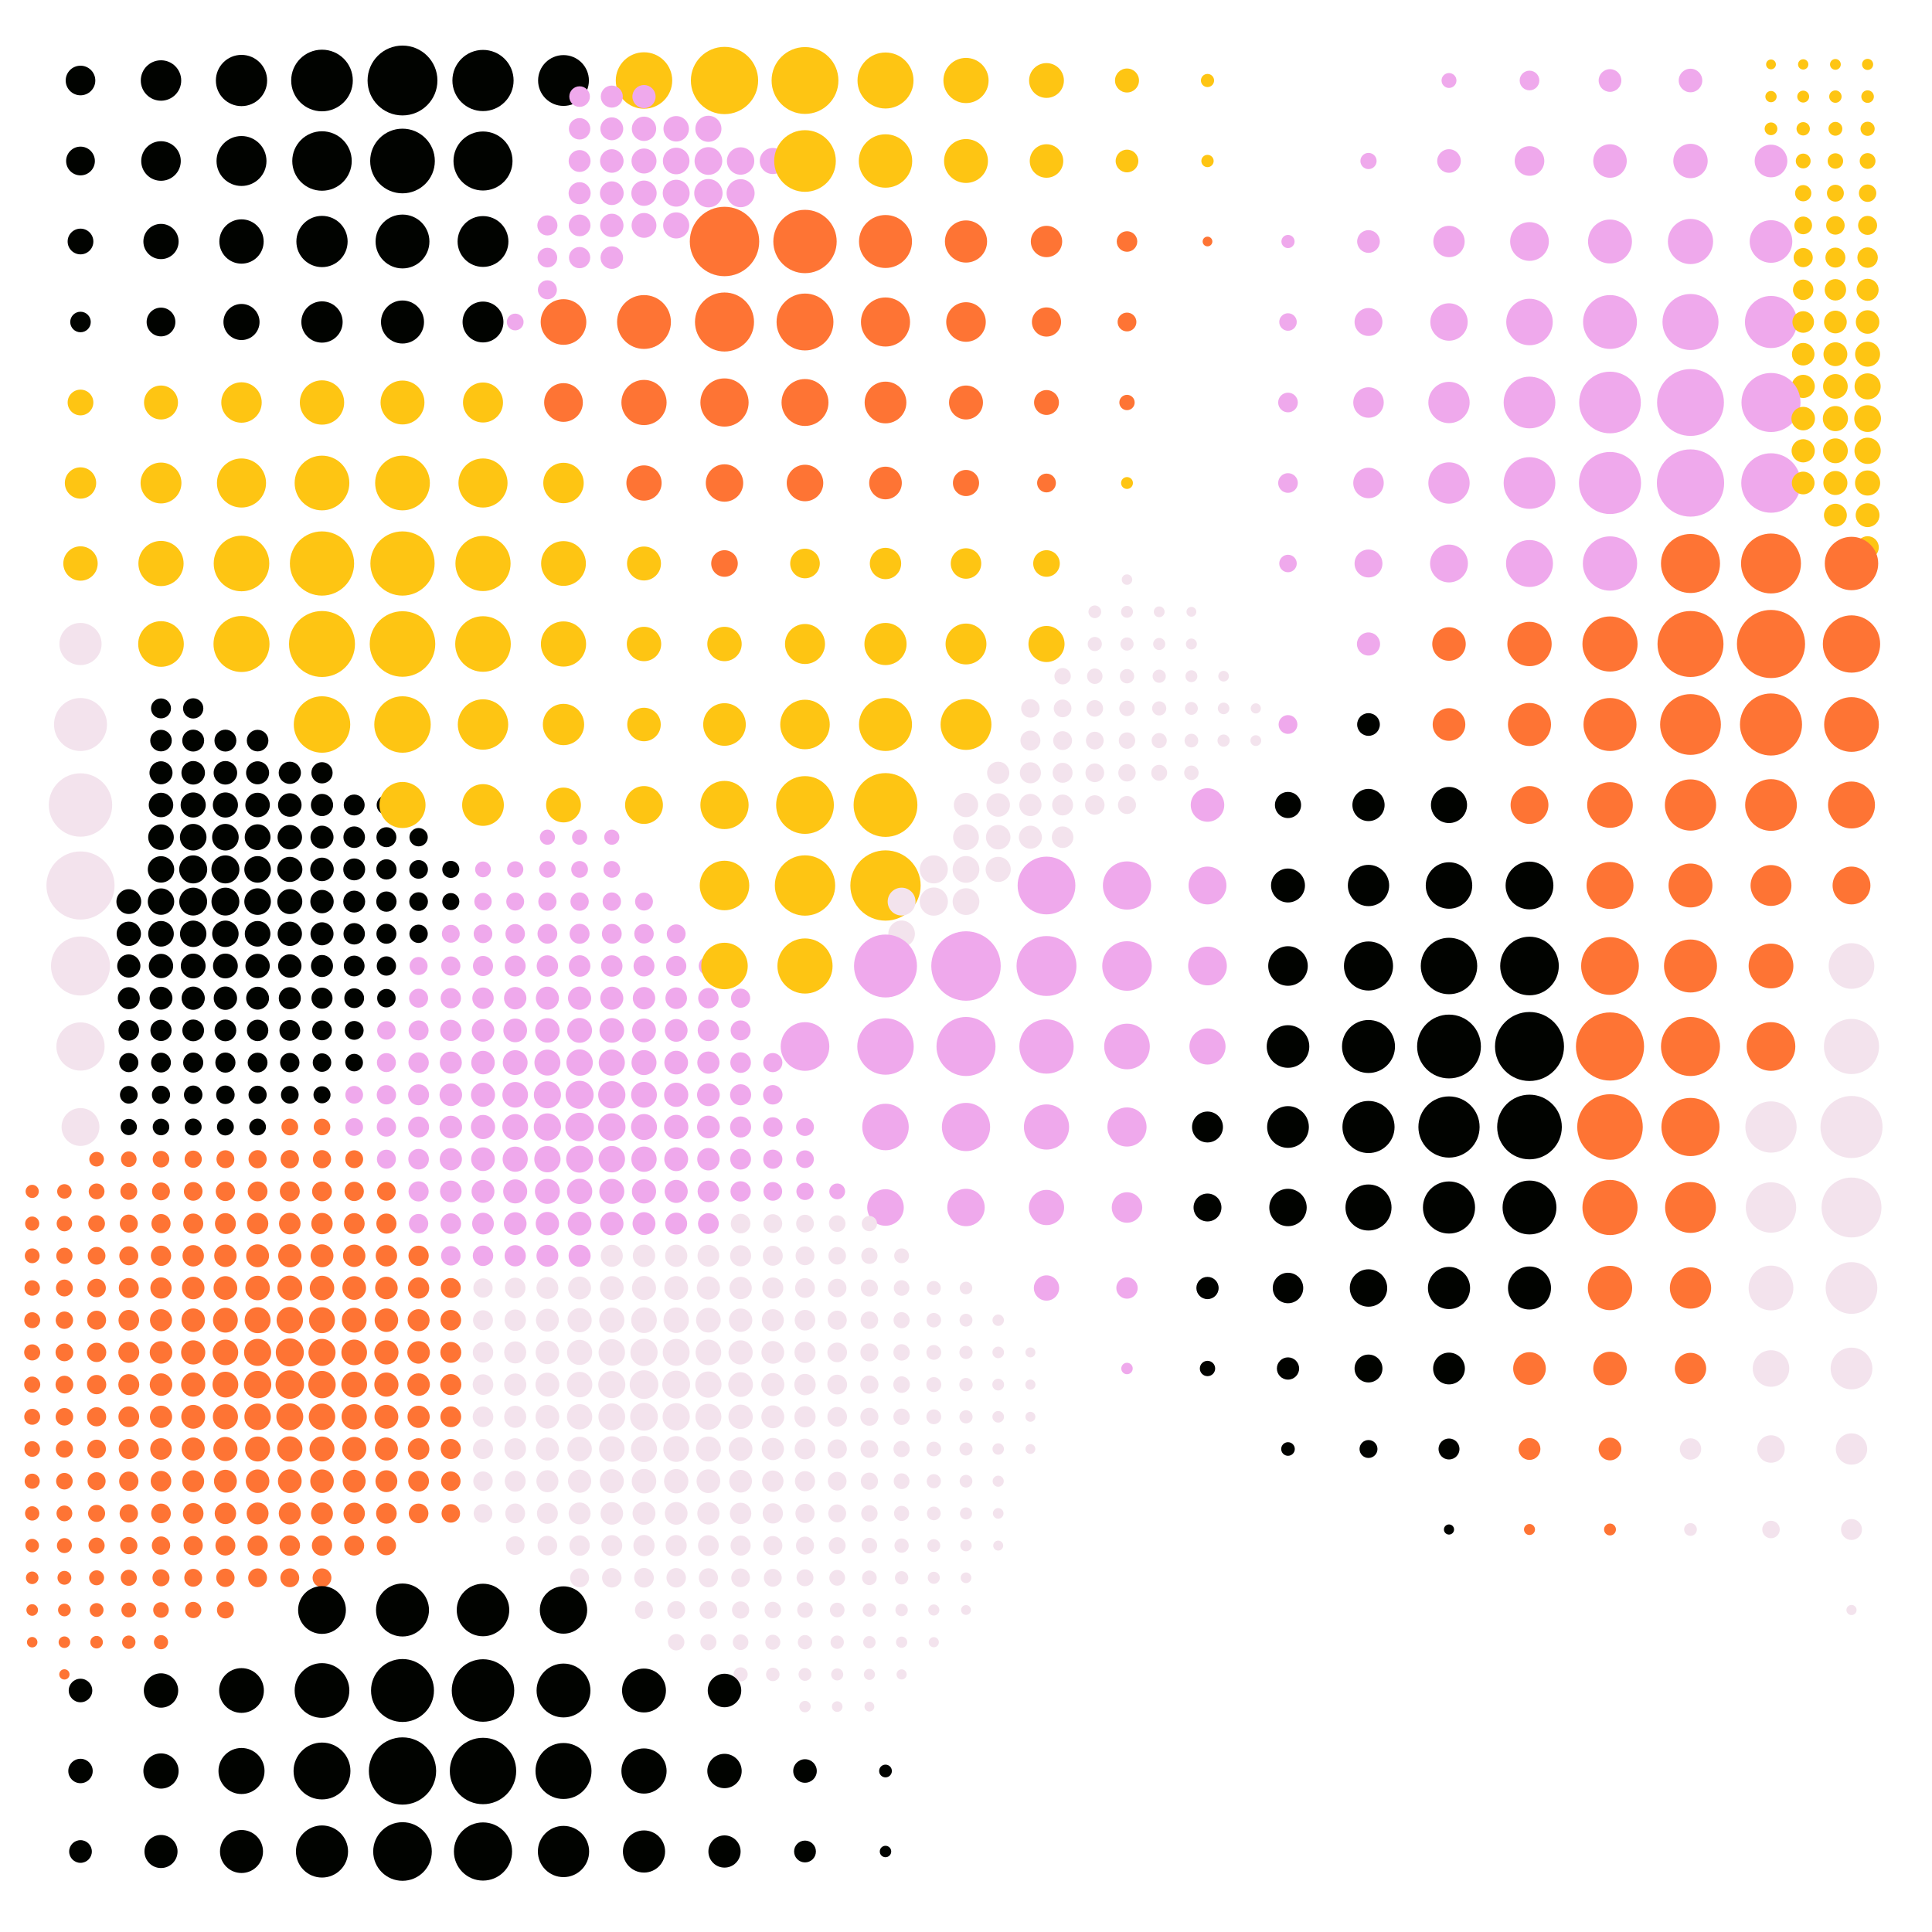 <?xml version="1.0"?>
<!DOCTYPE svg PUBLIC '-//W3C//DTD SVG 1.0//EN'
          'http://www.w3.org/TR/2001/REC-SVG-20010904/DTD/svg10.dtd'>
<svg xmlns:xlink="http://www.w3.org/1999/xlink" style="fill-opacity:1; color-rendering:auto; color-interpolation:auto; text-rendering:auto; stroke:black; stroke-linecap:square; stroke-miterlimit:10; shape-rendering:auto; stroke-opacity:1; fill:black; stroke-dasharray:none; font-weight:normal; stroke-width:1; font-family:'Dialog'; font-style:normal; stroke-linejoin:miter; font-size:12px; stroke-dashoffset:0; image-rendering:auto;" width="600" height="600" xmlns="http://www.w3.org/2000/svg"
><!--Generated by the Batik Graphics2D SVG Generator--><defs id="genericDefs"
  /><g
  ><g style="stroke-linecap:round; fill:rgb(254,197,19); stroke:rgb(254,197,19);"
    ><circle r="1.525" style="stroke:none;" cx="550" cy="20"
    /></g
    ><g style="stroke-linecap:round; fill:rgb(254,197,19); stroke:rgb(254,197,19);"
    ><circle r="1.6" style="stroke:none;" cx="560" cy="20"
      /><circle r="1.675" style="stroke:none;" cx="570" cy="20"
      /><circle r="1.725" style="stroke:none;" cx="580" cy="20"
      /><circle r="4.598" style="fill:rgb(1,3,0); stroke:none;" cx="25" cy="25"
      /><circle r="6.278" style="fill:rgb(1,3,0); stroke:none;" cx="50" cy="25"
      /><circle r="7.958" style="fill:rgb(1,3,0); stroke:none;" cx="75" cy="25"
      /><circle r="9.57" style="fill:rgb(1,3,0); stroke:none;" cx="100" cy="25"
      /><circle r="10.847" style="fill:rgb(1,3,0); stroke:none;" cx="125" cy="25"
      /><circle r="9.503" style="fill:rgb(1,3,0); stroke:none;" cx="150" cy="25"
      /><circle r="7.891" style="fill:rgb(1,3,0); stroke:none;" cx="175" cy="25"
      /><circle r="8.764" style="stroke:none;" cx="200" cy="25"
      /><circle r="10.444" style="stroke:none;" cx="225" cy="25"
      /><circle r="10.377" style="stroke:none;" cx="250" cy="25"
      /><circle r="8.697" style="stroke:none;" cx="275" cy="25"
      /><circle r="7.017" style="stroke:none;" cx="300" cy="25"
      /><circle r="5.405" style="stroke:none;" cx="325" cy="25"
      /><circle r="3.725" style="stroke:none;" cx="350" cy="25"
      /><circle r="2.045" style="stroke:none;" cx="375" cy="25"
      /><circle r="2.314" style="fill:rgb(239,169,236); stroke:none;" cx="450" cy="25"
      /><circle r="3.053" style="fill:rgb(239,169,236); stroke:none;" cx="475" cy="25"
      /><circle r="3.523" style="fill:rgb(239,169,236); stroke:none;" cx="500" cy="25"
      /><circle r="3.658" style="fill:rgb(239,169,236); stroke:none;" cx="525" cy="25"
      /><circle r="3.2" style="fill:rgb(239,169,236); stroke:none;" cx="180" cy="30"
      /><circle r="3.425" style="fill:rgb(239,169,236); stroke:none;" cx="190" cy="30"
      /><circle r="3.6" style="fill:rgb(239,169,236); stroke:none;" cx="200" cy="30"
      /><circle r="1.75" style="stroke:none;" cx="550" cy="30"
      /><circle r="1.85" style="stroke:none;" cx="560" cy="30"
      /><circle r="1.925" style="stroke:none;" cx="570" cy="30"
      /><circle r="1.95" style="stroke:none;" cx="580" cy="30"
      /><circle r="3.325" style="fill:rgb(239,169,236); stroke:none;" cx="180" cy="40"
      /><circle r="3.55" style="fill:rgb(239,169,236); stroke:none;" cx="190" cy="40"
      /><circle r="3.775" style="fill:rgb(239,169,236); stroke:none;" cx="200" cy="40"
      /><circle r="3.95" style="fill:rgb(239,169,236); stroke:none;" cx="210" cy="40"
      /><circle r="4.05" style="fill:rgb(239,169,236); stroke:none;" cx="220" cy="40"
      /><circle r="1.975" style="stroke:none;" cx="550" cy="40"
      /><circle r="2.075" style="stroke:none;" cx="560" cy="40"
      /><circle r="2.15" style="stroke:none;" cx="570" cy="40"
      /><circle r="2.2" style="stroke:none;" cx="580" cy="40"
      /><circle r="4.464" style="fill:rgb(1,3,0); stroke:none;" cx="25" cy="50"
      /><circle r="6.144" style="fill:rgb(1,3,0); stroke:none;" cx="50" cy="50"
      /><circle r="7.756" style="fill:rgb(1,3,0); stroke:none;" cx="75" cy="50"
      /><circle r="9.234" style="fill:rgb(1,3,0); stroke:none;" cx="100" cy="50"
      /><circle r="10.041" style="fill:rgb(1,3,0); stroke:none;" cx="125" cy="50"
      /><circle r="9.167" style="fill:rgb(1,3,0); stroke:none;" cx="150" cy="50"
      /><circle r="3.4" style="fill:rgb(239,169,236); stroke:none;" cx="180" cy="50"
      /><circle r="3.65" style="fill:rgb(239,169,236); stroke:none;" cx="190" cy="50"
      /><circle r="3.875" style="fill:rgb(239,169,236); stroke:none;" cx="200" cy="50"
      /><circle r="4.125" style="fill:rgb(239,169,236); stroke:none;" cx="210" cy="50"
      /><circle r="4.3" style="fill:rgb(239,169,236); stroke:none;" cx="220" cy="50"
      /><circle r="4.25" style="fill:rgb(239,169,236); stroke:none;" cx="230" cy="50"
      /><circle r="4.05" style="fill:rgb(239,169,236); stroke:none;" cx="240" cy="50"
      /><circle r="9.57" style="stroke:none;" cx="250" cy="50"
      /><circle r="8.294" style="stroke:none;" cx="275" cy="50"
      /><circle r="6.816" style="stroke:none;" cx="300" cy="50"
      /><circle r="5.203" style="stroke:none;" cx="325" cy="50"
      /><circle r="3.523" style="stroke:none;" cx="350" cy="50"
      /><circle r="1.911" style="stroke:none;" cx="375" cy="50"
      /><circle r="2.516" style="fill:rgb(239,169,236); stroke:none;" cx="425" cy="50"
      /><circle r="3.658" style="fill:rgb(239,169,236); stroke:none;" cx="450" cy="50"
      /><circle r="4.598" style="fill:rgb(239,169,236); stroke:none;" cx="475" cy="50"
      /><circle r="5.203" style="fill:rgb(239,169,236); stroke:none;" cx="500" cy="50"
      /><circle r="5.338" style="fill:rgb(239,169,236); stroke:none;" cx="525" cy="50"
      /><circle r="5.069" style="fill:rgb(239,169,236); stroke:none;" cx="550" cy="50"
      /><circle r="2.3" style="stroke:none;" cx="560" cy="50"
      /><circle r="2.4" style="stroke:none;" cx="570" cy="50"
      /><circle r="2.45" style="stroke:none;" cx="580" cy="50"
      /><circle r="3.425" style="fill:rgb(239,169,236); stroke:none;" cx="180" cy="60"
      /><circle r="3.675" style="fill:rgb(239,169,236); stroke:none;" cx="190" cy="60"
      /><circle r="3.925" style="fill:rgb(239,169,236); stroke:none;" cx="200" cy="60"
      /><circle r="4.175" style="fill:rgb(239,169,236); stroke:none;" cx="210" cy="60"
      /><circle r="4.4" style="fill:rgb(239,169,236); stroke:none;" cx="220" cy="60"
      /><circle r="4.35" style="fill:rgb(239,169,236); stroke:none;" cx="230" cy="60"
      /><circle r="2.525" style="stroke:none;" cx="560" cy="60"
      /><circle r="2.625" style="stroke:none;" cx="570" cy="60"
      /><circle r="2.7" style="stroke:none;" cx="580" cy="60"
      /><circle r="3.125" style="fill:rgb(239,169,236); stroke:none;" cx="170" cy="70"
      /><circle r="3.375" style="fill:rgb(239,169,236); stroke:none;" cx="180" cy="70"
      /><circle r="3.625" style="fill:rgb(239,169,236); stroke:none;" cx="190" cy="70"
      /><circle r="3.85" style="fill:rgb(239,169,236); stroke:none;" cx="200" cy="70"
      /><circle r="4.05" style="fill:rgb(239,169,236); stroke:none;" cx="210" cy="70"
      /><circle r="2.75" style="stroke:none;" cx="560" cy="70"
      /><circle r="2.875" style="stroke:none;" cx="570" cy="70"
      /><circle r="2.95" style="stroke:none;" cx="580" cy="70"
      /><circle r="3.994" style="fill:rgb(1,3,0); stroke:none;" cx="25" cy="75"
      /><circle r="5.472" style="fill:rgb(1,3,0); stroke:none;" cx="50" cy="75"
      /><circle r="6.883" style="fill:rgb(1,3,0); stroke:none;" cx="75" cy="75"
      /><circle r="7.958" style="fill:rgb(1,3,0); stroke:none;" cx="100" cy="75"
      /><circle r="8.361" style="fill:rgb(1,3,0); stroke:none;" cx="125" cy="75"
      /><circle r="7.891" style="fill:rgb(1,3,0); stroke:none;" cx="150" cy="75"
      /><circle r="10.78" style="fill:rgb(254,116,52); stroke:none;" cx="225" cy="75"
      /><circle r="9.839" style="fill:rgb(254,116,52); stroke:none;" cx="250" cy="75"
      /><circle r="8.227" style="fill:rgb(254,116,52); stroke:none;" cx="275" cy="75"
      /><circle r="6.547" style="fill:rgb(254,116,52); stroke:none;" cx="300" cy="75"
      /><circle r="4.867" style="fill:rgb(254,116,52); stroke:none;" cx="325" cy="75"
      /><circle r="3.188" style="fill:rgb(254,116,52); stroke:none;" cx="350" cy="75"
      /><circle r="1.508" style="fill:rgb(254,116,52); stroke:none;" cx="375" cy="75"
      /><circle r="2.045" style="fill:rgb(239,169,236); stroke:none;" cx="400" cy="75"
      /><circle r="3.523" style="fill:rgb(239,169,236); stroke:none;" cx="425" cy="75"
      /><circle r="4.867" style="fill:rgb(239,169,236); stroke:none;" cx="450" cy="75"
      /><circle r="6.009" style="fill:rgb(239,169,236); stroke:none;" cx="475" cy="75"
      /><circle r="6.816" style="fill:rgb(239,169,236); stroke:none;" cx="500" cy="75"
      /><circle r="7.017" style="fill:rgb(239,169,236); stroke:none;" cx="525" cy="75"
      /><circle r="6.614" style="fill:rgb(239,169,236); stroke:none;" cx="550" cy="75"
      /><circle r="3.05" style="fill:rgb(239,169,236); stroke:none;" cx="170" cy="80"
      /><circle r="3.3" style="fill:rgb(239,169,236); stroke:none;" cx="180" cy="80"
      /><circle r="3.5" style="fill:rgb(239,169,236); stroke:none;" cx="190" cy="80"
      /><circle r="2.975" style="stroke:none;" cx="560" cy="80"
      /><circle r="3.1" style="stroke:none;" cx="570" cy="80"
      /><circle r="3.175" style="stroke:none;" cx="580" cy="80"
      /><circle r="2.95" style="fill:rgb(239,169,236); stroke:none;" cx="170" cy="90"
      /><circle r="3.175" style="stroke:none;" cx="560" cy="90"
      /><circle r="3.325" style="stroke:none;" cx="570" cy="90"
      /><circle r="3.425" style="stroke:none;" cx="580" cy="90"
      /><circle r="3.188" style="fill:rgb(1,3,0); stroke:none;" cx="25" cy="100"
      /><circle r="4.464" style="fill:rgb(1,3,0); stroke:none;" cx="50" cy="100"
      /><circle r="5.606" style="fill:rgb(1,3,0); stroke:none;" cx="75" cy="100"
      /><circle r="6.412" style="fill:rgb(1,3,0); stroke:none;" cx="100" cy="100"
      /><circle r="6.681" style="fill:rgb(1,3,0); stroke:none;" cx="125" cy="100"
      /><circle r="6.345" style="fill:rgb(1,3,0); stroke:none;" cx="150" cy="100"
      /><circle r="2.6" style="fill:rgb(239,169,236); stroke:none;" cx="160" cy="100"
      /><circle r="7.084" style="fill:rgb(254,116,52); stroke:none;" cx="175" cy="100"
      /><circle r="8.361" style="fill:rgb(254,116,52); stroke:none;" cx="200" cy="100"
      /><circle r="9.167" style="fill:rgb(254,116,52); stroke:none;" cx="225" cy="100"
      /><circle r="8.831" style="fill:rgb(254,116,52); stroke:none;" cx="250" cy="100"
      /><circle r="7.622" style="fill:rgb(254,116,52); stroke:none;" cx="275" cy="100"
      /><circle r="6.144" style="fill:rgb(254,116,52); stroke:none;" cx="300" cy="100"
      /><circle r="4.531" style="fill:rgb(254,116,52); stroke:none;" cx="325" cy="100"
      /><circle r="2.919" style="fill:rgb(254,116,52); stroke:none;" cx="350" cy="100"
      /><circle r="2.717" style="fill:rgb(239,169,236); stroke:none;" cx="400" cy="100"
      /><circle r="4.33" style="fill:rgb(239,169,236); stroke:none;" cx="425" cy="100"
      /><circle r="5.808" style="fill:rgb(239,169,236); stroke:none;" cx="450" cy="100"
      /><circle r="7.219" style="fill:rgb(239,169,236); stroke:none;" cx="475" cy="100"
      /><circle r="8.361" style="fill:rgb(239,169,236); stroke:none;" cx="500" cy="100"
      /><circle r="8.697" style="fill:rgb(239,169,236); stroke:none;" cx="525" cy="100"
      /><circle r="8.092" style="fill:rgb(239,169,236); stroke:none;" cx="550" cy="100"
      /><circle r="3.35" style="stroke:none;" cx="560" cy="100"
      /><circle r="3.525" style="stroke:none;" cx="570" cy="100"
      /><circle r="3.65" style="stroke:none;" cx="580" cy="100"
      /><circle r="3.5" style="stroke:none;" cx="560" cy="110"
      /><circle r="3.7" style="stroke:none;" cx="570" cy="110"
      /><circle r="3.875" style="stroke:none;" cx="580" cy="110"
      /><circle r="3.6" style="stroke:none;" cx="560" cy="120"
      /><circle r="3.825" style="stroke:none;" cx="570" cy="120"
      /><circle r="4.05" style="stroke:none;" cx="580" cy="120"
      /><circle r="3.994" style="stroke:none;" cx="25" cy="125"
      /><circle r="5.27" style="stroke:none;" cx="50" cy="125"
      /><circle r="6.278" style="stroke:none;" cx="75" cy="125"
      /><circle r="6.883" style="stroke:none;" cx="100" cy="125"
      /><circle r="6.816" style="stroke:none;" cx="125" cy="125"
      /><circle r="6.211" style="stroke:none;" cx="150" cy="125"
      /><circle r="6.009" style="fill:rgb(254,116,52); stroke:none;" cx="175" cy="125"
      /><circle r="7.017" style="fill:rgb(254,116,52); stroke:none;" cx="200" cy="125"
      /><circle r="7.487" style="fill:rgb(254,116,52); stroke:none;" cx="225" cy="125"
      /><circle r="7.286" style="fill:rgb(254,116,52); stroke:none;" cx="250" cy="125"
      /><circle r="6.48" style="fill:rgb(254,116,52); stroke:none;" cx="275" cy="125"
      /><circle r="5.27" style="fill:rgb(254,116,52); stroke:none;" cx="300" cy="125"
      /><circle r="3.859" style="fill:rgb(254,116,52); stroke:none;" cx="325" cy="125"
      /><circle r="2.381" style="fill:rgb(254,116,52); stroke:none;" cx="350" cy="125"
      /><circle r="3.053" style="fill:rgb(239,169,236); stroke:none;" cx="400" cy="125"
      /><circle r="4.733" style="fill:rgb(239,169,236); stroke:none;" cx="425" cy="125"
      /><circle r="6.412" style="fill:rgb(239,169,236); stroke:none;" cx="450" cy="125"
      /><circle r="8.025" style="fill:rgb(239,169,236); stroke:none;" cx="475" cy="125"
      /><circle r="9.57" style="fill:rgb(239,169,236); stroke:none;" cx="500" cy="125"
      /><circle r="10.377" style="fill:rgb(239,169,236); stroke:none;" cx="525" cy="125"
      /><circle r="9.167" style="fill:rgb(239,169,236); stroke:none;" cx="550" cy="125"
      /><circle r="3.65" style="stroke:none;" cx="560" cy="130"
      /><circle r="3.9" style="stroke:none;" cx="570" cy="130"
      /><circle r="4.15" style="stroke:none;" cx="580" cy="130"
      /><circle r="3.6" style="stroke:none;" cx="560" cy="140"
      /><circle r="3.85" style="stroke:none;" cx="570" cy="140"
      /><circle r="4.075" style="stroke:none;" cx="580" cy="140"
      /><circle r="4.867" style="stroke:none;" cx="25" cy="150"
      /><circle r="6.345" style="stroke:none;" cx="50" cy="150"
      /><circle r="7.622" style="stroke:none;" cx="75" cy="150"
      /><circle r="8.495" style="stroke:none;" cx="100" cy="150"
      /><circle r="8.495" style="stroke:none;" cx="125" cy="150"
      /><circle r="7.622" style="stroke:none;" cx="150" cy="150"
      /><circle r="6.278" style="stroke:none;" cx="175" cy="150"
      /><circle r="5.472" style="fill:rgb(254,116,52); stroke:none;" cx="200" cy="150"
      /><circle r="5.808" style="fill:rgb(254,116,52); stroke:none;" cx="225" cy="150"
      /><circle r="5.673" style="fill:rgb(254,116,52); stroke:none;" cx="250" cy="150"
      /><circle r="5.069" style="fill:rgb(254,116,52); stroke:none;" cx="275" cy="150"
      /><circle r="4.061" style="fill:rgb(254,116,52); stroke:none;" cx="300" cy="150"
      /><circle r="2.919" style="fill:rgb(254,116,52); stroke:none;" cx="325" cy="150"
      /><circle r="1.844" style="stroke:none;" cx="350" cy="150"
      /><circle r="3.053" style="fill:rgb(239,169,236); stroke:none;" cx="400" cy="150"
      /><circle r="4.733" style="fill:rgb(239,169,236); stroke:none;" cx="425" cy="150"
      /><circle r="6.412" style="fill:rgb(239,169,236); stroke:none;" cx="450" cy="150"
      /><circle r="8.025" style="fill:rgb(239,169,236); stroke:none;" cx="475" cy="150"
      /><circle r="9.637" style="fill:rgb(239,169,236); stroke:none;" cx="500" cy="150"
      /><circle r="10.444" style="fill:rgb(239,169,236); stroke:none;" cx="525" cy="150"
      /><circle r="9.234" style="fill:rgb(239,169,236); stroke:none;" cx="550" cy="150"
      /><circle r="3.525" style="stroke:none;" cx="560" cy="150"
      /><circle r="3.725" style="stroke:none;" cx="570" cy="150"
      /><circle r="3.9" style="stroke:none;" cx="580" cy="150"
      /><circle r="3.55" style="stroke:none;" cx="570" cy="160"
      /><circle r="3.7" style="stroke:none;" cx="580" cy="160"
      /><circle r="3.475" style="stroke:none;" cx="580" cy="170"
      /><circle r="5.338" style="stroke:none;" cx="25" cy="175"
      /><circle r="7.017" style="stroke:none;" cx="50" cy="175"
      /><circle r="8.63" style="stroke:none;" cx="75" cy="175"
      /><circle r="9.973" style="stroke:none;" cx="100" cy="175"
      /><circle r="9.973" style="stroke:none;" cx="125" cy="175"
      /><circle r="8.562" style="stroke:none;" cx="150" cy="175"
      /><circle r="6.95" style="stroke:none;" cx="175" cy="175"
      /><circle r="5.27" style="stroke:none;" cx="200" cy="175"
      /><circle r="4.128" style="fill:rgb(254,116,52); stroke:none;" cx="225" cy="175"
      /><circle r="4.598" style="stroke:none;" cx="250" cy="175"
      /><circle r="4.867" style="stroke:none;" cx="275" cy="175"
      /><circle r="4.733" style="stroke:none;" cx="300" cy="175"
      /><circle r="4.128" style="stroke:none;" cx="325" cy="175"
      /><circle r="2.717" style="fill:rgb(239,169,236); stroke:none;" cx="400" cy="175"
      /><circle r="4.33" style="fill:rgb(239,169,236); stroke:none;" cx="425" cy="175"
      /><circle r="5.875" style="fill:rgb(239,169,236); stroke:none;" cx="450" cy="175"
      /><circle r="7.286" style="fill:rgb(239,169,236); stroke:none;" cx="475" cy="175"
      /><circle r="8.428" style="fill:rgb(239,169,236); stroke:none;" cx="500" cy="175"
      /><circle r="9.167" style="fill:rgb(254,116,52); stroke:none;" cx="525" cy="175"
      /><circle r="9.302" style="fill:rgb(254,116,52); stroke:none;" cx="550" cy="175"
      /><circle r="8.294" style="fill:rgb(254,116,52); stroke:none;" cx="575" cy="175"
      /><circle r="1.625" style="fill:rgb(243,227,237); stroke:none;" cx="350" cy="180"
      /><circle r="1.975" style="fill:rgb(243,227,237); stroke:none;" cx="340" cy="190"
      /><circle r="1.85" style="fill:rgb(243,227,237); stroke:none;" cx="350" cy="190"
      /><circle r="1.675" style="fill:rgb(243,227,237); stroke:none;" cx="360" cy="190"
      /><circle r="1.525" style="fill:rgb(243,227,237); stroke:none;" cx="370" cy="190"
      /><circle r="6.547" style="fill:rgb(243,227,237); stroke:none;" cx="25" cy="200"
      /><circle r="7.084" style="stroke:none;" cx="50" cy="200"
      /><circle r="8.697" style="stroke:none;" cx="75" cy="200"
      /><circle r="10.242" style="stroke:none;" cx="100" cy="200"
      /><circle r="10.175" style="stroke:none;" cx="125" cy="200"
      /><circle r="8.63" style="stroke:none;" cx="150" cy="200"
      /><circle r="7.017" style="stroke:none;" cx="175" cy="200"
      /><circle r="5.338" style="stroke:none;" cx="200" cy="200"
      /><circle r="5.338" style="stroke:none;" cx="225" cy="200"
      /><circle r="6.211" style="stroke:none;" cx="250" cy="200"
      /><circle r="6.547" style="stroke:none;" cx="275" cy="200"
      /><circle r="6.345" style="stroke:none;" cx="300" cy="200"
      /><circle r="5.606" style="stroke:none;" cx="325" cy="200"
      /><circle r="2.2" style="fill:rgb(243,227,237); stroke:none;" cx="340" cy="200"
      /><circle r="2.05" style="fill:rgb(243,227,237); stroke:none;" cx="350" cy="200"
      /><circle r="1.875" style="fill:rgb(243,227,237); stroke:none;" cx="360" cy="200"
      /><circle r="1.7" style="fill:rgb(243,227,237); stroke:none;" cx="370" cy="200"
      /><circle r="3.591" style="fill:rgb(239,169,236); stroke:none;" cx="425" cy="200"
      /><circle r="5.203" style="fill:rgb(254,116,52); stroke:none;" cx="450" cy="200"
      /><circle r="6.883" style="fill:rgb(254,116,52); stroke:none;" cx="475" cy="200"
      /><circle r="8.562" style="fill:rgb(254,116,52); stroke:none;" cx="500" cy="200"
      /><circle r="10.242" style="fill:rgb(254,116,52); stroke:none;" cx="525" cy="200"
      /><circle r="10.578" style="fill:rgb(254,116,52); stroke:none;" cx="550" cy="200"
      /><circle r="8.898" style="fill:rgb(254,116,52); stroke:none;" cx="575" cy="200"
      /><circle r="2.55" style="fill:rgb(243,227,237); stroke:none;" cx="330" cy="210"
      /><circle r="2.4" style="fill:rgb(243,227,237); stroke:none;" cx="340" cy="210"
      /><circle r="2.225" style="fill:rgb(243,227,237); stroke:none;" cx="350" cy="210"
      /><circle r="2.05" style="fill:rgb(243,227,237); stroke:none;" cx="360" cy="210"
      /><circle r="1.85" style="fill:rgb(243,227,237); stroke:none;" cx="370" cy="210"
      /><circle r="1.65" style="fill:rgb(243,227,237); stroke:none;" cx="380" cy="210"
      /><circle r="3.1" style="fill:rgb(1,3,0); stroke:none;" cx="50" cy="220"
      /><circle r="3.15" style="fill:rgb(1,3,0); stroke:none;" cx="60" cy="220"
      /><circle r="2.875" style="fill:rgb(243,227,237); stroke:none;" cx="320" cy="220"
      /><circle r="2.75" style="fill:rgb(243,227,237); stroke:none;" cx="330" cy="220"
      /><circle r="2.575" style="fill:rgb(243,227,237); stroke:none;" cx="340" cy="220"
      /><circle r="2.4" style="fill:rgb(243,227,237); stroke:none;" cx="350" cy="220"
      /><circle r="2.2" style="fill:rgb(243,227,237); stroke:none;" cx="360" cy="220"
      /><circle r="2" style="fill:rgb(243,227,237); stroke:none;" cx="370" cy="220"
      /><circle r="1.8" style="fill:rgb(243,227,237); stroke:none;" cx="380" cy="220"
      /><circle r="1.575" style="fill:rgb(243,227,237); stroke:none;" cx="390" cy="220"
      /><circle r="8.227" style="fill:rgb(243,227,237); stroke:none;" cx="25" cy="225"
      /><circle r="8.764" style="stroke:none;" cx="100" cy="225"
      /><circle r="8.764" style="stroke:none;" cx="125" cy="225"
      /><circle r="7.823" style="stroke:none;" cx="150" cy="225"
      /><circle r="6.412" style="stroke:none;" cx="175" cy="225"
      /><circle r="5.203" style="stroke:none;" cx="200" cy="225"
      /><circle r="6.614" style="stroke:none;" cx="225" cy="225"
      /><circle r="7.689" style="stroke:none;" cx="250" cy="225"
      /><circle r="8.227" style="stroke:none;" cx="275" cy="225"
      /><circle r="7.891" style="stroke:none;" cx="300" cy="225"
      /><circle r="2.919" style="fill:rgb(239,169,236); stroke:none;" cx="400" cy="225"
      /><circle r="3.523" style="fill:rgb(1,3,0); stroke:none;" cx="425" cy="225"
      /><circle r="5.069" style="fill:rgb(254,116,52); stroke:none;" cx="450" cy="225"
      /><circle r="6.681" style="fill:rgb(254,116,52); stroke:none;" cx="475" cy="225"
      /><circle r="8.227" style="fill:rgb(254,116,52); stroke:none;" cx="500" cy="225"
      /><circle r="9.436" style="fill:rgb(254,116,52); stroke:none;" cx="525" cy="225"
      /><circle r="9.637" style="fill:rgb(254,116,52); stroke:none;" cx="550" cy="225"
      /><circle r="8.495" style="fill:rgb(254,116,52); stroke:none;" cx="575" cy="225"
      /><circle r="3.35" style="fill:rgb(1,3,0); stroke:none;" cx="50" cy="230"
      /><circle r="3.4" style="fill:rgb(1,3,0); stroke:none;" cx="60" cy="230"
      /><circle r="3.4" style="fill:rgb(1,3,0); stroke:none;" cx="70" cy="230"
      /><circle r="3.35" style="fill:rgb(1,3,0); stroke:none;" cx="80" cy="230"
      /><circle r="3.1" style="fill:rgb(243,227,237); stroke:none;" cx="320" cy="230"
      /><circle r="2.925" style="fill:rgb(243,227,237); stroke:none;" cx="330" cy="230"
      /><circle r="2.75" style="fill:rgb(243,227,237); stroke:none;" cx="340" cy="230"
      /><circle r="2.55" style="fill:rgb(243,227,237); stroke:none;" cx="350" cy="230"
      /><circle r="2.35" style="fill:rgb(243,227,237); stroke:none;" cx="360" cy="230"
      /><circle r="2.125" style="fill:rgb(243,227,237); stroke:none;" cx="370" cy="230"
      /><circle r="1.9" style="fill:rgb(243,227,237); stroke:none;" cx="380" cy="230"
      /><circle r="1.675" style="fill:rgb(243,227,237); stroke:none;" cx="390" cy="230"
      /><circle r="3.575" style="fill:rgb(1,3,0); stroke:none;" cx="50" cy="240"
      /><circle r="3.65" style="fill:rgb(1,3,0); stroke:none;" cx="60" cy="240"
      /><circle r="3.65" style="fill:rgb(1,3,0); stroke:none;" cx="70" cy="240"
      /><circle r="3.575" style="fill:rgb(1,3,0); stroke:none;" cx="80" cy="240"
      /><circle r="3.45" style="fill:rgb(1,3,0); stroke:none;" cx="90" cy="240"
      /><circle r="3.3" style="fill:rgb(1,3,0); stroke:none;" cx="100" cy="240"
      /><circle r="3.45" style="fill:rgb(243,227,237); stroke:none;" cx="310" cy="240"
      /><circle r="3.275" style="fill:rgb(243,227,237); stroke:none;" cx="320" cy="240"
      /><circle r="3.1" style="fill:rgb(243,227,237); stroke:none;" cx="330" cy="240"
      /><circle r="2.9" style="fill:rgb(243,227,237); stroke:none;" cx="340" cy="240"
      /><circle r="2.7" style="fill:rgb(243,227,237); stroke:none;" cx="350" cy="240"
      /><circle r="2.475" style="fill:rgb(243,227,237); stroke:none;" cx="360" cy="240"
      /><circle r="2.25" style="fill:rgb(243,227,237); stroke:none;" cx="370" cy="240"
      /><circle r="9.839" style="fill:rgb(243,227,237); stroke:none;" cx="25" cy="250"
      /><circle r="3.8" style="fill:rgb(1,3,0); stroke:none;" cx="50" cy="250"
      /><circle r="3.9" style="fill:rgb(1,3,0); stroke:none;" cx="60" cy="250"
      /><circle r="3.9" style="fill:rgb(1,3,0); stroke:none;" cx="70" cy="250"
      /><circle r="3.8" style="fill:rgb(1,3,0); stroke:none;" cx="80" cy="250"
      /><circle r="3.65" style="fill:rgb(1,3,0); stroke:none;" cx="90" cy="250"
      /><circle r="3.45" style="fill:rgb(1,3,0); stroke:none;" cx="100" cy="250"
      /><circle r="3.25" style="fill:rgb(1,3,0); stroke:none;" cx="110" cy="250"
      /><circle r="3.025" style="fill:rgb(1,3,0); stroke:none;" cx="120" cy="250"
      /><circle r="7.152" style="stroke:none;" cx="125" cy="250"
      /><circle r="6.48" style="stroke:none;" cx="150" cy="250"
      /><circle r="5.405" style="stroke:none;" cx="175" cy="250"
      /><circle r="5.875" style="stroke:none;" cx="200" cy="250"
      /><circle r="7.487" style="stroke:none;" cx="225" cy="250"
      /><circle r="8.966" style="stroke:none;" cx="250" cy="250"
      /><circle r="9.906" style="stroke:none;" cx="275" cy="250"
      /><circle r="3.775" style="fill:rgb(243,227,237); stroke:none;" cx="300" cy="250"
      /><circle r="3.65" style="fill:rgb(243,227,237); stroke:none;" cx="310" cy="250"
      /><circle r="3.45" style="fill:rgb(243,227,237); stroke:none;" cx="320" cy="250"
      /><circle r="3.25" style="fill:rgb(243,227,237); stroke:none;" cx="330" cy="250"
      /><circle r="3.025" style="fill:rgb(243,227,237); stroke:none;" cx="340" cy="250"
      /><circle r="2.8" style="fill:rgb(243,227,237); stroke:none;" cx="350" cy="250"
      /><circle r="5.203" style="fill:rgb(239,169,236); stroke:none;" cx="375" cy="250"
      /><circle r="4.061" style="fill:rgb(1,3,0); stroke:none;" cx="400" cy="250"
      /><circle r="5.002" style="fill:rgb(1,3,0); stroke:none;" cx="425" cy="250"
      /><circle r="5.606" style="fill:rgb(1,3,0); stroke:none;" cx="450" cy="250"
      /><circle r="5.875" style="fill:rgb(254,116,52); stroke:none;" cx="475" cy="250"
      /><circle r="7.084" style="fill:rgb(254,116,52); stroke:none;" cx="500" cy="250"
      /><circle r="7.958" style="fill:rgb(254,116,52); stroke:none;" cx="525" cy="250"
      /><circle r="8.025" style="fill:rgb(254,116,52); stroke:none;" cx="550" cy="250"
      /><circle r="7.286" style="fill:rgb(254,116,52); stroke:none;" cx="575" cy="250"
      /><circle r="3.975" style="fill:rgb(1,3,0); stroke:none;" cx="50" cy="260"
      /><circle r="4.125" style="fill:rgb(1,3,0); stroke:none;" cx="60" cy="260"
      /><circle r="4.125" style="fill:rgb(1,3,0); stroke:none;" cx="70" cy="260"
      /><circle r="4" style="fill:rgb(1,3,0); stroke:none;" cx="80" cy="260"
      /><circle r="3.8" style="fill:rgb(1,3,0); stroke:none;" cx="90" cy="260"
      /><circle r="3.575" style="fill:rgb(1,3,0); stroke:none;" cx="100" cy="260"
      /><circle r="3.35" style="fill:rgb(1,3,0); stroke:none;" cx="110" cy="260"
      /><circle r="3.1" style="fill:rgb(1,3,0); stroke:none;" cx="120" cy="260"
      /><circle r="2.85" style="fill:rgb(1,3,0); stroke:none;" cx="130" cy="260"
      /><circle r="2.35" style="fill:rgb(239,169,236); stroke:none;" cx="170" cy="260"
      /><circle r="2.35" style="fill:rgb(239,169,236); stroke:none;" cx="180" cy="260"
      /><circle r="2.35" style="fill:rgb(239,169,236); stroke:none;" cx="190" cy="260"
      /><circle r="4" style="fill:rgb(243,227,237); stroke:none;" cx="300" cy="260"
      /><circle r="3.8" style="fill:rgb(243,227,237); stroke:none;" cx="310" cy="260"
      /><circle r="3.575" style="fill:rgb(243,227,237); stroke:none;" cx="320" cy="260"
      /><circle r="3.35" style="fill:rgb(243,227,237); stroke:none;" cx="330" cy="260"
      /><circle r="4.1" style="fill:rgb(1,3,0); stroke:none;" cx="50" cy="270"
      /><circle r="4.35" style="fill:rgb(1,3,0); stroke:none;" cx="60" cy="270"
      /><circle r="4.35" style="fill:rgb(1,3,0); stroke:none;" cx="70" cy="270"
      /><circle r="4.125" style="fill:rgb(1,3,0); stroke:none;" cx="80" cy="270"
      /><circle r="3.9" style="fill:rgb(1,3,0); stroke:none;" cx="90" cy="270"
      /><circle r="3.65" style="fill:rgb(1,3,0); stroke:none;" cx="100" cy="270"
      /><circle r="3.4" style="fill:rgb(1,3,0); stroke:none;" cx="110" cy="270"
      /><circle r="3.15" style="fill:rgb(1,3,0); stroke:none;" cx="120" cy="270"
      /><circle r="2.9" style="fill:rgb(1,3,0); stroke:none;" cx="130" cy="270"
      /><circle r="2.65" style="fill:rgb(1,3,0); stroke:none;" cx="140" cy="270"
      /><circle r="2.45" style="fill:rgb(239,169,236); stroke:none;" cx="150" cy="270"
      /><circle r="2.525" style="fill:rgb(239,169,236); stroke:none;" cx="160" cy="270"
      /><circle r="2.575" style="fill:rgb(239,169,236); stroke:none;" cx="170" cy="270"
      /><circle r="2.6" style="fill:rgb(239,169,236); stroke:none;" cx="180" cy="270"
      /><circle r="2.6" style="fill:rgb(239,169,236); stroke:none;" cx="190" cy="270"
      /><circle r="4.35" style="fill:rgb(243,227,237); stroke:none;" cx="290" cy="270"
      /><circle r="4.15" style="fill:rgb(243,227,237); stroke:none;" cx="300" cy="270"
      /><circle r="3.9" style="fill:rgb(243,227,237); stroke:none;" cx="310" cy="270"
      /><circle r="10.578" style="fill:rgb(243,227,237); stroke:none;" cx="25" cy="275"
      /><circle r="7.689" style="stroke:none;" cx="225" cy="275"
      /><circle r="9.369" style="stroke:none;" cx="250" cy="275"
      /><circle r="10.914" style="stroke:none;" cx="275" cy="275"
      /><circle r="8.966" style="fill:rgb(239,169,236); stroke:none;" cx="325" cy="275"
      /><circle r="7.487" style="fill:rgb(239,169,236); stroke:none;" cx="350" cy="275"
      /><circle r="5.875" style="fill:rgb(239,169,236); stroke:none;" cx="375" cy="275"
      /><circle r="5.27" style="fill:rgb(1,3,0); stroke:none;" cx="400" cy="275"
      /><circle r="6.412" style="fill:rgb(1,3,0); stroke:none;" cx="425" cy="275"
      /><circle r="7.219" style="fill:rgb(1,3,0); stroke:none;" cx="450" cy="275"
      /><circle r="7.42" style="fill:rgb(1,3,0); stroke:none;" cx="475" cy="275"
      /><circle r="7.286" style="fill:rgb(254,116,52); stroke:none;" cx="500" cy="275"
      /><circle r="6.816" style="fill:rgb(254,116,52); stroke:none;" cx="525" cy="275"
      /><circle r="6.345" style="fill:rgb(254,116,52); stroke:none;" cx="550" cy="275"
      /><circle r="5.875" style="fill:rgb(254,116,52); stroke:none;" cx="575" cy="275"
      /><circle r="3.85" style="fill:rgb(1,3,0); stroke:none;" cx="40" cy="280"
      /><circle r="4.1" style="fill:rgb(1,3,0); stroke:none;" cx="50" cy="280"
      /><circle r="4.325" style="fill:rgb(1,3,0); stroke:none;" cx="60" cy="280"
      /><circle r="4.325" style="fill:rgb(1,3,0); stroke:none;" cx="70" cy="280"
      /><circle r="4.125" style="fill:rgb(1,3,0); stroke:none;" cx="80" cy="280"
      /><circle r="3.875" style="fill:rgb(1,3,0); stroke:none;" cx="90" cy="280"
      /><circle r="3.625" style="fill:rgb(1,3,0); stroke:none;" cx="100" cy="280"
      /><circle r="3.4" style="fill:rgb(1,3,0); stroke:none;" cx="110" cy="280"
      /><circle r="3.15" style="fill:rgb(1,3,0); stroke:none;" cx="120" cy="280"
      /><circle r="2.9" style="fill:rgb(1,3,0); stroke:none;" cx="130" cy="280"
      /><circle r="2.65" style="fill:rgb(1,3,0); stroke:none;" cx="140" cy="280"
      /><circle r="2.7" style="fill:rgb(239,169,236); stroke:none;" cx="150" cy="280"
      /><circle r="2.775" style="fill:rgb(239,169,236); stroke:none;" cx="160" cy="280"
      /><circle r="2.825" style="fill:rgb(239,169,236); stroke:none;" cx="170" cy="280"
      /><circle r="2.85" style="fill:rgb(239,169,236); stroke:none;" cx="180" cy="280"
      /><circle r="2.85" style="fill:rgb(239,169,236); stroke:none;" cx="190" cy="280"
      /><circle r="2.775" style="fill:rgb(239,169,236); stroke:none;" cx="200" cy="280"
      /><circle r="4.325" style="fill:rgb(243,227,237); stroke:none;" cx="280" cy="280"
      /><circle r="4.375" style="fill:rgb(243,227,237); stroke:none;" cx="290" cy="280"
      /><circle r="4.15" style="fill:rgb(243,227,237); stroke:none;" cx="300" cy="280"
      /><circle r="3.775" style="fill:rgb(1,3,0); stroke:none;" cx="40" cy="290"
      /><circle r="3.975" style="fill:rgb(1,3,0); stroke:none;" cx="50" cy="290"
      /><circle r="4.1" style="fill:rgb(1,3,0); stroke:none;" cx="60" cy="290"
      /><circle r="4.1" style="fill:rgb(1,3,0); stroke:none;" cx="70" cy="290"
      /><circle r="3.975" style="fill:rgb(1,3,0); stroke:none;" cx="80" cy="290"
      /><circle r="3.775" style="fill:rgb(1,3,0); stroke:none;" cx="90" cy="290"
      /><circle r="3.575" style="fill:rgb(1,3,0); stroke:none;" cx="100" cy="290"
      /><circle r="3.325" style="fill:rgb(1,3,0); stroke:none;" cx="110" cy="290"
      /><circle r="3.1" style="fill:rgb(1,3,0); stroke:none;" cx="120" cy="290"
      /><circle r="2.85" style="fill:rgb(1,3,0); stroke:none;" cx="130" cy="290"
      /><circle r="2.775" style="fill:rgb(239,169,236); stroke:none;" cx="140" cy="290"
      /><circle r="2.9" style="fill:rgb(239,169,236); stroke:none;" cx="150" cy="290"
      /><circle r="3.025" style="fill:rgb(239,169,236); stroke:none;" cx="160" cy="290"
      /><circle r="3.075" style="fill:rgb(239,169,236); stroke:none;" cx="170" cy="290"
      /><circle r="3.1" style="fill:rgb(239,169,236); stroke:none;" cx="180" cy="290"
      /><circle r="3.075" style="fill:rgb(239,169,236); stroke:none;" cx="190" cy="290"
      /><circle r="3.025" style="fill:rgb(239,169,236); stroke:none;" cx="200" cy="290"
      /><circle r="2.925" style="fill:rgb(239,169,236); stroke:none;" cx="210" cy="290"
      /><circle r="4.125" style="fill:rgb(243,227,237); stroke:none;" cx="280" cy="290"
      /><circle r="9.167" style="fill:rgb(243,227,237); stroke:none;" cx="25" cy="300"
      /><circle r="3.6" style="fill:rgb(1,3,0); stroke:none;" cx="40" cy="300"
      /><circle r="3.775" style="fill:rgb(1,3,0); stroke:none;" cx="50" cy="300"
      /><circle r="3.85" style="fill:rgb(1,3,0); stroke:none;" cx="60" cy="300"
      /><circle r="3.85" style="fill:rgb(1,3,0); stroke:none;" cx="70" cy="300"
      /><circle r="3.775" style="fill:rgb(1,3,0); stroke:none;" cx="80" cy="300"
      /><circle r="3.625" style="fill:rgb(1,3,0); stroke:none;" cx="90" cy="300"
      /><circle r="3.425" style="fill:rgb(1,3,0); stroke:none;" cx="100" cy="300"
      /><circle r="3.225" style="fill:rgb(1,3,0); stroke:none;" cx="110" cy="300"
      /><circle r="3" style="fill:rgb(1,3,0); stroke:none;" cx="120" cy="300"
      /><circle r="2.8" style="fill:rgb(239,169,236); stroke:none;" cx="130" cy="300"
      /><circle r="2.975" style="fill:rgb(239,169,236); stroke:none;" cx="140" cy="300"
      /><circle r="3.125" style="fill:rgb(239,169,236); stroke:none;" cx="150" cy="300"
      /><circle r="3.25" style="fill:rgb(239,169,236); stroke:none;" cx="160" cy="300"
      /><circle r="3.325" style="fill:rgb(239,169,236); stroke:none;" cx="170" cy="300"
      /><circle r="3.35" style="fill:rgb(239,169,236); stroke:none;" cx="180" cy="300"
      /><circle r="3.325" style="fill:rgb(239,169,236); stroke:none;" cx="190" cy="300"
      /><circle r="3.25" style="fill:rgb(239,169,236); stroke:none;" cx="200" cy="300"
      /><circle r="3.15" style="fill:rgb(239,169,236); stroke:none;" cx="210" cy="300"
      /><circle r="3" style="fill:rgb(239,169,236); stroke:none;" cx="220" cy="300"
      /><circle r="7.219" style="stroke:none;" cx="225" cy="300"
      /><circle r="8.562" style="stroke:none;" cx="250" cy="300"
      /><circle r="9.772" style="fill:rgb(239,169,236); stroke:none;" cx="275" cy="300"
      /><circle r="10.78" style="fill:rgb(239,169,236); stroke:none;" cx="300" cy="300"
      /><circle r="9.302" style="fill:rgb(239,169,236); stroke:none;" cx="325" cy="300"
      /><circle r="7.689" style="fill:rgb(239,169,236); stroke:none;" cx="350" cy="300"
      /><circle r="6.009" style="fill:rgb(239,169,236); stroke:none;" cx="375" cy="300"
      /><circle r="6.144" style="fill:rgb(1,3,0); stroke:none;" cx="400" cy="300"
      /><circle r="7.622" style="fill:rgb(1,3,0); stroke:none;" cx="425" cy="300"
      /><circle r="8.764" style="fill:rgb(1,3,0); stroke:none;" cx="450" cy="300"
      /><circle r="9.1" style="fill:rgb(1,3,0); stroke:none;" cx="475" cy="300"
      /><circle r="8.966" style="fill:rgb(254,116,52); stroke:none;" cx="500" cy="300"
      /><circle r="8.227" style="fill:rgb(254,116,52); stroke:none;" cx="525" cy="300"
      /><circle r="6.95" style="fill:rgb(254,116,52); stroke:none;" cx="550" cy="300"
      /><circle r="7.084" style="fill:rgb(243,227,237); stroke:none;" cx="575" cy="300"
      /><circle r="3.425" style="fill:rgb(1,3,0); stroke:none;" cx="40" cy="310"
      /><circle r="3.55" style="fill:rgb(1,3,0); stroke:none;" cx="50" cy="310"
      /><circle r="3.6" style="fill:rgb(1,3,0); stroke:none;" cx="60" cy="310"
      /><circle r="3.625" style="fill:rgb(1,3,0); stroke:none;" cx="70" cy="310"
      /><circle r="3.55" style="fill:rgb(1,3,0); stroke:none;" cx="80" cy="310"
      /><circle r="3.425" style="fill:rgb(1,3,0); stroke:none;" cx="90" cy="310"
      /><circle r="3.275" style="fill:rgb(1,3,0); stroke:none;" cx="100" cy="310"
      /><circle r="3.075" style="fill:rgb(1,3,0); stroke:none;" cx="110" cy="310"
      /><circle r="2.875" style="fill:rgb(1,3,0); stroke:none;" cx="120" cy="310"
      /><circle r="2.95" style="fill:rgb(239,169,236); stroke:none;" cx="130" cy="310"
      /><circle r="3.15" style="fill:rgb(239,169,236); stroke:none;" cx="140" cy="310"
      /><circle r="3.325" style="fill:rgb(239,169,236); stroke:none;" cx="150" cy="310"
      /><circle r="3.475" style="fill:rgb(239,169,236); stroke:none;" cx="160" cy="310"
      /><circle r="3.575" style="fill:rgb(239,169,236); stroke:none;" cx="170" cy="310"
      /><circle r="3.6" style="fill:rgb(239,169,236); stroke:none;" cx="180" cy="310"
      /><circle r="3.575" style="fill:rgb(239,169,236); stroke:none;" cx="190" cy="310"
      /><circle r="3.475" style="fill:rgb(239,169,236); stroke:none;" cx="200" cy="310"
      /><circle r="3.35" style="fill:rgb(239,169,236); stroke:none;" cx="210" cy="310"
      /><circle r="3.175" style="fill:rgb(239,169,236); stroke:none;" cx="220" cy="310"
      /><circle r="2.975" style="fill:rgb(239,169,236); stroke:none;" cx="230" cy="310"
      /><circle r="3.2" style="fill:rgb(1,3,0); stroke:none;" cx="40" cy="320"
      /><circle r="3.3" style="fill:rgb(1,3,0); stroke:none;" cx="50" cy="320"
      /><circle r="3.375" style="fill:rgb(1,3,0); stroke:none;" cx="60" cy="320"
      /><circle r="3.375" style="fill:rgb(1,3,0); stroke:none;" cx="70" cy="320"
      /><circle r="3.325" style="fill:rgb(1,3,0); stroke:none;" cx="80" cy="320"
      /><circle r="3.225" style="fill:rgb(1,3,0); stroke:none;" cx="90" cy="320"
      /><circle r="3.075" style="fill:rgb(1,3,0); stroke:none;" cx="100" cy="320"
      /><circle r="2.925" style="fill:rgb(1,3,0); stroke:none;" cx="110" cy="320"
      /><circle r="2.875" style="fill:rgb(239,169,236); stroke:none;" cx="120" cy="320"
      /><circle r="3.1" style="fill:rgb(239,169,236); stroke:none;" cx="130" cy="320"
      /><circle r="3.3" style="fill:rgb(239,169,236); stroke:none;" cx="140" cy="320"
      /><circle r="3.5" style="fill:rgb(239,169,236); stroke:none;" cx="150" cy="320"
      /><circle r="3.675" style="fill:rgb(239,169,236); stroke:none;" cx="160" cy="320"
      /><circle r="3.8" style="fill:rgb(239,169,236); stroke:none;" cx="170" cy="320"
      /><circle r="3.85" style="fill:rgb(239,169,236); stroke:none;" cx="180" cy="320"
      /><circle r="3.825" style="fill:rgb(239,169,236); stroke:none;" cx="190" cy="320"
      /><circle r="3.7" style="fill:rgb(239,169,236); stroke:none;" cx="200" cy="320"
      /><circle r="3.525" style="fill:rgb(239,169,236); stroke:none;" cx="210" cy="320"
      /><circle r="3.325" style="fill:rgb(239,169,236); stroke:none;" cx="220" cy="320"
      /><circle r="3.1" style="fill:rgb(239,169,236); stroke:none;" cx="230" cy="320"
      /><circle r="7.487" style="fill:rgb(243,227,237); stroke:none;" cx="25" cy="325"
      /><circle r="7.555" style="fill:rgb(239,169,236); stroke:none;" cx="250" cy="325"
      /><circle r="8.764" style="fill:rgb(239,169,236); stroke:none;" cx="275" cy="325"
      /><circle r="9.167" style="fill:rgb(239,169,236); stroke:none;" cx="300" cy="325"
      /><circle r="8.428" style="fill:rgb(239,169,236); stroke:none;" cx="325" cy="325"
      /><circle r="7.084" style="fill:rgb(239,169,236); stroke:none;" cx="350" cy="325"
      /><circle r="5.606" style="fill:rgb(239,169,236); stroke:none;" cx="375" cy="325"
      /><circle r="6.614" style="fill:rgb(1,3,0); stroke:none;" cx="400" cy="325"
      /><circle r="8.227" style="fill:rgb(1,3,0); stroke:none;" cx="425" cy="325"
      /><circle r="9.906" style="fill:rgb(1,3,0); stroke:none;" cx="450" cy="325"
      /><circle r="10.713" style="fill:rgb(1,3,0); stroke:none;" cx="475" cy="325"
      /><circle r="10.578" style="fill:rgb(254,116,52); stroke:none;" cx="500" cy="325"
      /><circle r="9.167" style="fill:rgb(254,116,52); stroke:none;" cx="525" cy="325"
      /><circle r="7.555" style="fill:rgb(254,116,52); stroke:none;" cx="550" cy="325"
      /><circle r="8.562" style="fill:rgb(243,227,237); stroke:none;" cx="575" cy="325"
      /><circle r="2.975" style="fill:rgb(1,3,0); stroke:none;" cx="40" cy="330"
      /><circle r="3.075" style="fill:rgb(1,3,0); stroke:none;" cx="50" cy="330"
      /><circle r="3.125" style="fill:rgb(1,3,0); stroke:none;" cx="60" cy="330"
      /><circle r="3.125" style="fill:rgb(1,3,0); stroke:none;" cx="70" cy="330"
      /><circle r="3.075" style="fill:rgb(1,3,0); stroke:none;" cx="80" cy="330"
      /><circle r="3" style="fill:rgb(1,3,0); stroke:none;" cx="90" cy="330"
      /><circle r="2.875" style="fill:rgb(1,3,0); stroke:none;" cx="100" cy="330"
      /><circle r="2.725" style="fill:rgb(1,3,0); stroke:none;" cx="110" cy="330"
      /><circle r="2.95" style="fill:rgb(239,169,236); stroke:none;" cx="120" cy="330"
      /><circle r="3.175" style="fill:rgb(239,169,236); stroke:none;" cx="130" cy="330"
      /><circle r="3.425" style="fill:rgb(239,169,236); stroke:none;" cx="140" cy="330"
      /><circle r="3.65" style="fill:rgb(239,169,236); stroke:none;" cx="150" cy="330"
      /><circle r="3.85" style="fill:rgb(239,169,236); stroke:none;" cx="160" cy="330"
      /><circle r="4.025" style="fill:rgb(239,169,236); stroke:none;" cx="170" cy="330"
      /><circle r="4.1" style="fill:rgb(239,169,236); stroke:none;" cx="180" cy="330"
      /><circle r="4.05" style="fill:rgb(239,169,236); stroke:none;" cx="190" cy="330"
      /><circle r="3.875" style="fill:rgb(239,169,236); stroke:none;" cx="200" cy="330"
      /><circle r="3.675" style="fill:rgb(239,169,236); stroke:none;" cx="210" cy="330"
      /><circle r="3.45" style="fill:rgb(239,169,236); stroke:none;" cx="220" cy="330"
      /><circle r="3.2" style="fill:rgb(239,169,236); stroke:none;" cx="230" cy="330"
      /><circle r="2.975" style="fill:rgb(239,169,236); stroke:none;" cx="240" cy="330"
      /><circle r="2.75" style="fill:rgb(1,3,0); stroke:none;" cx="40" cy="340"
      /><circle r="2.825" style="fill:rgb(1,3,0); stroke:none;" cx="50" cy="340"
      /><circle r="2.875" style="fill:rgb(1,3,0); stroke:none;" cx="60" cy="340"
      /><circle r="2.875" style="fill:rgb(1,3,0); stroke:none;" cx="70" cy="340"
      /><circle r="2.825" style="fill:rgb(1,3,0); stroke:none;" cx="80" cy="340"
      /><circle r="2.75" style="fill:rgb(1,3,0); stroke:none;" cx="90" cy="340"
      /><circle r="2.65" style="fill:rgb(1,3,0); stroke:none;" cx="100" cy="340"
      /><circle r="2.75" style="fill:rgb(239,169,236); stroke:none;" cx="110" cy="340"
      /><circle r="3" style="fill:rgb(239,169,236); stroke:none;" cx="120" cy="340"
      /><circle r="3.25" style="fill:rgb(239,169,236); stroke:none;" cx="130" cy="340"
      /><circle r="3.5" style="fill:rgb(239,169,236); stroke:none;" cx="140" cy="340"
      /><circle r="3.725" style="fill:rgb(239,169,236); stroke:none;" cx="150" cy="340"
      /><circle r="3.975" style="fill:rgb(239,169,236); stroke:none;" cx="160" cy="340"
      /><circle r="4.2" style="fill:rgb(239,169,236); stroke:none;" cx="170" cy="340"
      /><circle r="4.35" style="fill:rgb(239,169,236); stroke:none;" cx="180" cy="340"
      /><circle r="4.225" style="fill:rgb(239,169,236); stroke:none;" cx="190" cy="340"
      /><circle r="4" style="fill:rgb(239,169,236); stroke:none;" cx="200" cy="340"
      /><circle r="3.75" style="fill:rgb(239,169,236); stroke:none;" cx="210" cy="340"
      /><circle r="3.525" style="fill:rgb(239,169,236); stroke:none;" cx="220" cy="340"
      /><circle r="3.275" style="fill:rgb(239,169,236); stroke:none;" cx="230" cy="340"
      /><circle r="3.025" style="fill:rgb(239,169,236); stroke:none;" cx="240" cy="340"
      /><circle r="5.875" style="fill:rgb(243,227,237); stroke:none;" cx="25" cy="350"
      /><circle r="2.525" style="fill:rgb(1,3,0); stroke:none;" cx="40" cy="350"
      /><circle r="2.575" style="fill:rgb(1,3,0); stroke:none;" cx="50" cy="350"
      /><circle r="2.625" style="fill:rgb(1,3,0); stroke:none;" cx="60" cy="350"
      /><circle r="2.625" style="fill:rgb(1,3,0); stroke:none;" cx="70" cy="350"
      /><circle r="2.6" style="fill:rgb(1,3,0); stroke:none;" cx="80" cy="350"
      /><circle r="2.6" style="fill:rgb(254,116,52); stroke:none;" cx="90" cy="350"
      /><circle r="2.575" style="fill:rgb(254,116,52); stroke:none;" cx="100" cy="350"
      /><circle r="2.75" style="fill:rgb(239,169,236); stroke:none;" cx="110" cy="350"
      /><circle r="3" style="fill:rgb(239,169,236); stroke:none;" cx="120" cy="350"
      /><circle r="3.25" style="fill:rgb(239,169,236); stroke:none;" cx="130" cy="350"
      /><circle r="3.5" style="fill:rgb(239,169,236); stroke:none;" cx="140" cy="350"
      /><circle r="3.75" style="fill:rgb(239,169,236); stroke:none;" cx="150" cy="350"
      /><circle r="4" style="fill:rgb(239,169,236); stroke:none;" cx="160" cy="350"
      /><circle r="4.225" style="fill:rgb(239,169,236); stroke:none;" cx="170" cy="350"
      /><circle r="4.425" style="fill:rgb(239,169,236); stroke:none;" cx="180" cy="350"
      /><circle r="4.25" style="fill:rgb(239,169,236); stroke:none;" cx="190" cy="350"
      /><circle r="4.025" style="fill:rgb(239,169,236); stroke:none;" cx="200" cy="350"
      /><circle r="3.775" style="fill:rgb(239,169,236); stroke:none;" cx="210" cy="350"
      /><circle r="3.525" style="fill:rgb(239,169,236); stroke:none;" cx="220" cy="350"
      /><circle r="3.275" style="fill:rgb(239,169,236); stroke:none;" cx="230" cy="350"
      /><circle r="3.025" style="fill:rgb(239,169,236); stroke:none;" cx="240" cy="350"
      /><circle r="2.775" style="fill:rgb(239,169,236); stroke:none;" cx="250" cy="350"
      /><circle r="7.219" style="fill:rgb(239,169,236); stroke:none;" cx="275" cy="350"
      /><circle r="7.487" style="fill:rgb(239,169,236); stroke:none;" cx="300" cy="350"
      /><circle r="7.017" style="fill:rgb(239,169,236); stroke:none;" cx="325" cy="350"
      /><circle r="6.077" style="fill:rgb(239,169,236); stroke:none;" cx="350" cy="350"
      /><circle r="4.8" style="fill:rgb(1,3,0); stroke:none;" cx="375" cy="350"
      /><circle r="6.48" style="fill:rgb(1,3,0); stroke:none;" cx="400" cy="350"
      /><circle r="8.092" style="fill:rgb(1,3,0); stroke:none;" cx="425" cy="350"
      /><circle r="9.503" style="fill:rgb(1,3,0); stroke:none;" cx="450" cy="350"
      /><circle r="10.041" style="fill:rgb(1,3,0); stroke:none;" cx="475" cy="350"
      /><circle r="10.175" style="fill:rgb(254,116,52); stroke:none;" cx="500" cy="350"
      /><circle r="9.033" style="fill:rgb(254,116,52); stroke:none;" cx="525" cy="350"
      /><circle r="7.958" style="fill:rgb(243,227,237); stroke:none;" cx="550" cy="350"
      /><circle r="9.637" style="fill:rgb(243,227,237); stroke:none;" cx="575" cy="350"
      /><circle r="2.275" style="fill:rgb(254,116,52); stroke:none;" cx="30" cy="360"
      /><circle r="2.425" style="fill:rgb(254,116,52); stroke:none;" cx="40" cy="360"
      /><circle r="2.575" style="fill:rgb(254,116,52); stroke:none;" cx="50" cy="360"
      /><circle r="2.675" style="fill:rgb(254,116,52); stroke:none;" cx="60" cy="360"
      /><circle r="2.775" style="fill:rgb(254,116,52); stroke:none;" cx="70" cy="360"
      /><circle r="2.825" style="fill:rgb(254,116,52); stroke:none;" cx="80" cy="360"
      /><circle r="2.85" style="fill:rgb(254,116,52); stroke:none;" cx="90" cy="360"
      /><circle r="2.825" style="fill:rgb(254,116,52); stroke:none;" cx="100" cy="360"
      /><circle r="2.775" style="fill:rgb(254,116,52); stroke:none;" cx="110" cy="360"
      /><circle r="2.95" style="fill:rgb(239,169,236); stroke:none;" cx="120" cy="360"
      /><circle r="3.2" style="fill:rgb(239,169,236); stroke:none;" cx="130" cy="360"
      /><circle r="3.45" style="fill:rgb(239,169,236); stroke:none;" cx="140" cy="360"
      /><circle r="3.675" style="fill:rgb(239,169,236); stroke:none;" cx="150" cy="360"
      /><circle r="3.9" style="fill:rgb(239,169,236); stroke:none;" cx="160" cy="360"
      /><circle r="4.075" style="fill:rgb(239,169,236); stroke:none;" cx="170" cy="360"
      /><circle r="4.175" style="fill:rgb(239,169,236); stroke:none;" cx="180" cy="360"
      /><circle r="4.1" style="fill:rgb(239,169,236); stroke:none;" cx="190" cy="360"
      /><circle r="3.925" style="fill:rgb(239,169,236); stroke:none;" cx="200" cy="360"
      /><circle r="3.7" style="fill:rgb(239,169,236); stroke:none;" cx="210" cy="360"
      /><circle r="3.475" style="fill:rgb(239,169,236); stroke:none;" cx="220" cy="360"
      /><circle r="3.225" style="fill:rgb(239,169,236); stroke:none;" cx="230" cy="360"
      /><circle r="2.975" style="fill:rgb(239,169,236); stroke:none;" cx="240" cy="360"
      /><circle r="2.75" style="fill:rgb(239,169,236); stroke:none;" cx="250" cy="360"
      /><circle r="2.05" style="fill:rgb(254,116,52); stroke:none;" cx="10" cy="370"
      /><circle r="2.25" style="fill:rgb(254,116,52); stroke:none;" cx="20" cy="370"
      /><circle r="2.45" style="fill:rgb(254,116,52); stroke:none;" cx="30" cy="370"
      /><circle r="2.625" style="fill:rgb(254,116,52); stroke:none;" cx="40" cy="370"
      /><circle r="2.775" style="fill:rgb(254,116,52); stroke:none;" cx="50" cy="370"
      /><circle r="2.9" style="fill:rgb(254,116,52); stroke:none;" cx="60" cy="370"
      /><circle r="3" style="fill:rgb(254,116,52); stroke:none;" cx="70" cy="370"
      /><circle r="3.075" style="fill:rgb(254,116,52); stroke:none;" cx="80" cy="370"
      /><circle r="3.1" style="fill:rgb(254,116,52); stroke:none;" cx="90" cy="370"
      /><circle r="3.075" style="fill:rgb(254,116,52); stroke:none;" cx="100" cy="370"
      /><circle r="3" style="fill:rgb(254,116,52); stroke:none;" cx="110" cy="370"
      /><circle r="2.9" style="fill:rgb(254,116,52); stroke:none;" cx="120" cy="370"
      /><circle r="3.125" style="fill:rgb(239,169,236); stroke:none;" cx="130" cy="370"
      /><circle r="3.35" style="fill:rgb(239,169,236); stroke:none;" cx="140" cy="370"
      /><circle r="3.55" style="fill:rgb(239,169,236); stroke:none;" cx="150" cy="370"
      /><circle r="3.725" style="fill:rgb(239,169,236); stroke:none;" cx="160" cy="370"
      /><circle r="3.875" style="fill:rgb(239,169,236); stroke:none;" cx="170" cy="370"
      /><circle r="3.925" style="fill:rgb(239,169,236); stroke:none;" cx="180" cy="370"
      /><circle r="3.875" style="fill:rgb(239,169,236); stroke:none;" cx="190" cy="370"
      /><circle r="3.75" style="fill:rgb(239,169,236); stroke:none;" cx="200" cy="370"
      /><circle r="3.575" style="fill:rgb(239,169,236); stroke:none;" cx="210" cy="370"
      /><circle r="3.35" style="fill:rgb(239,169,236); stroke:none;" cx="220" cy="370"
      /><circle r="3.15" style="fill:rgb(239,169,236); stroke:none;" cx="230" cy="370"
      /><circle r="2.9" style="fill:rgb(239,169,236); stroke:none;" cx="240" cy="370"
      /><circle r="2.675" style="fill:rgb(239,169,236); stroke:none;" cx="250" cy="370"
      /><circle r="2.45" style="fill:rgb(239,169,236); stroke:none;" cx="260" cy="370"
      /><circle r="5.673" style="fill:rgb(239,169,236); stroke:none;" cx="275" cy="375"
      /><circle r="5.808" style="fill:rgb(239,169,236); stroke:none;" cx="300" cy="375"
      /><circle r="5.472" style="fill:rgb(239,169,236); stroke:none;" cx="325" cy="375"
      /><circle r="4.733" style="fill:rgb(239,169,236); stroke:none;" cx="350" cy="375"
      /><circle r="4.33" style="fill:rgb(1,3,0); stroke:none;" cx="375" cy="375"
      /><circle r="5.808" style="fill:rgb(1,3,0); stroke:none;" cx="400" cy="375"
      /><circle r="7.152" style="fill:rgb(1,3,0); stroke:none;" cx="425" cy="375"
      /><circle r="8.092" style="fill:rgb(1,3,0); stroke:none;" cx="450" cy="375"
      /><circle r="8.361" style="fill:rgb(1,3,0); stroke:none;" cx="475" cy="375"
      /><circle r="8.562" style="fill:rgb(254,116,52); stroke:none;" cx="500" cy="375"
      /><circle r="7.891" style="fill:rgb(254,116,52); stroke:none;" cx="525" cy="375"
      /><circle r="7.823" style="fill:rgb(243,227,237); stroke:none;" cx="550" cy="375"
      /><circle r="9.302" style="fill:rgb(243,227,237); stroke:none;" cx="575" cy="375"
      /><circle r="2.2" style="fill:rgb(254,116,52); stroke:none;" cx="10" cy="380"
      /><circle r="2.4" style="fill:rgb(254,116,52); stroke:none;" cx="20" cy="380"
      /><circle r="2.6" style="fill:rgb(254,116,52); stroke:none;" cx="30" cy="380"
      /><circle r="2.8" style="fill:rgb(254,116,52); stroke:none;" cx="40" cy="380"
      /><circle r="2.975" style="fill:rgb(254,116,52); stroke:none;" cx="50" cy="380"
      /><circle r="3.125" style="fill:rgb(254,116,52); stroke:none;" cx="60" cy="380"
      /><circle r="3.25" style="fill:rgb(254,116,52); stroke:none;" cx="70" cy="380"
      /><circle r="3.325" style="fill:rgb(254,116,52); stroke:none;" cx="80" cy="380"
      /><circle r="3.35" style="fill:rgb(254,116,52); stroke:none;" cx="90" cy="380"
      /><circle r="3.325" style="fill:rgb(254,116,52); stroke:none;" cx="100" cy="380"
      /><circle r="3.25" style="fill:rgb(254,116,52); stroke:none;" cx="110" cy="380"
      /><circle r="3.125" style="fill:rgb(254,116,52); stroke:none;" cx="120" cy="380"
      /><circle r="3" style="fill:rgb(239,169,236); stroke:none;" cx="130" cy="380"
      /><circle r="3.2" style="fill:rgb(239,169,236); stroke:none;" cx="140" cy="380"
      /><circle r="3.375" style="fill:rgb(239,169,236); stroke:none;" cx="150" cy="380"
      /><circle r="3.525" style="fill:rgb(239,169,236); stroke:none;" cx="160" cy="380"
      /><circle r="3.625" style="fill:rgb(239,169,236); stroke:none;" cx="170" cy="380"
      /><circle r="3.675" style="fill:rgb(239,169,236); stroke:none;" cx="180" cy="380"
      /><circle r="3.625" style="fill:rgb(239,169,236); stroke:none;" cx="190" cy="380"
      /><circle r="3.55" style="fill:rgb(239,169,236); stroke:none;" cx="200" cy="380"
      /><circle r="3.4" style="fill:rgb(239,169,236); stroke:none;" cx="210" cy="380"
      /><circle r="3.225" style="fill:rgb(239,169,236); stroke:none;" cx="220" cy="380"
      /><circle r="3.05" style="fill:rgb(243,227,237); stroke:none;" cx="230" cy="380"
      /><circle r="2.925" style="fill:rgb(243,227,237); stroke:none;" cx="240" cy="380"
      /><circle r="2.75" style="fill:rgb(243,227,237); stroke:none;" cx="250" cy="380"
      /><circle r="2.575" style="fill:rgb(243,227,237); stroke:none;" cx="260" cy="380"
      /><circle r="2.375" style="fill:rgb(243,227,237); stroke:none;" cx="270" cy="380"
      /><circle r="2.3" style="fill:rgb(254,116,52); stroke:none;" cx="10" cy="390"
      /><circle r="2.525" style="fill:rgb(254,116,52); stroke:none;" cx="20" cy="390"
      /><circle r="2.75" style="fill:rgb(254,116,52); stroke:none;" cx="30" cy="390"
      /><circle r="2.95" style="fill:rgb(254,116,52); stroke:none;" cx="40" cy="390"
      /><circle r="3.15" style="fill:rgb(254,116,52); stroke:none;" cx="50" cy="390"
      /><circle r="3.325" style="fill:rgb(254,116,52); stroke:none;" cx="60" cy="390"
      /><circle r="3.475" style="fill:rgb(254,116,52); stroke:none;" cx="70" cy="390"
      /><circle r="3.55" style="fill:rgb(254,116,52); stroke:none;" cx="80" cy="390"
      /><circle r="3.6" style="fill:rgb(254,116,52); stroke:none;" cx="90" cy="390"
      /><circle r="3.55" style="fill:rgb(254,116,52); stroke:none;" cx="100" cy="390"
      /><circle r="3.475" style="fill:rgb(254,116,52); stroke:none;" cx="110" cy="390"
      /><circle r="3.325" style="fill:rgb(254,116,52); stroke:none;" cx="120" cy="390"
      /><circle r="3.15" style="fill:rgb(254,116,52); stroke:none;" cx="130" cy="390"
      /><circle r="3.025" style="fill:rgb(239,169,236); stroke:none;" cx="140" cy="390"
      /><circle r="3.175" style="fill:rgb(239,169,236); stroke:none;" cx="150" cy="390"
      /><circle r="3.3" style="fill:rgb(239,169,236); stroke:none;" cx="160" cy="390"
      /><circle r="3.4" style="fill:rgb(239,169,236); stroke:none;" cx="170" cy="390"
      /><circle r="3.425" style="fill:rgb(239,169,236); stroke:none;" cx="180" cy="390"
      /><circle r="3.425" style="fill:rgb(243,227,237); stroke:none;" cx="190" cy="390"
      /><circle r="3.475" style="fill:rgb(243,227,237); stroke:none;" cx="200" cy="390"
      /><circle r="3.45" style="fill:rgb(243,227,237); stroke:none;" cx="210" cy="390"
      /><circle r="3.375" style="fill:rgb(243,227,237); stroke:none;" cx="220" cy="390"
      /><circle r="3.275" style="fill:rgb(243,227,237); stroke:none;" cx="230" cy="390"
      /><circle r="3.1" style="fill:rgb(243,227,237); stroke:none;" cx="240" cy="390"
      /><circle r="2.925" style="fill:rgb(243,227,237); stroke:none;" cx="250" cy="390"
      /><circle r="2.725" style="fill:rgb(243,227,237); stroke:none;" cx="260" cy="390"
      /><circle r="2.525" style="fill:rgb(243,227,237); stroke:none;" cx="270" cy="390"
      /><circle r="2.3" style="fill:rgb(243,227,237); stroke:none;" cx="280" cy="390"
      /><circle r="2.4" style="fill:rgb(254,116,52); stroke:none;" cx="10" cy="400"
      /><circle r="2.625" style="fill:rgb(254,116,52); stroke:none;" cx="20" cy="400"
      /><circle r="2.875" style="fill:rgb(254,116,52); stroke:none;" cx="30" cy="400"
      /><circle r="3.1" style="fill:rgb(254,116,52); stroke:none;" cx="40" cy="400"
      /><circle r="3.3" style="fill:rgb(254,116,52); stroke:none;" cx="50" cy="400"
      /><circle r="3.5" style="fill:rgb(254,116,52); stroke:none;" cx="60" cy="400"
      /><circle r="3.675" style="fill:rgb(254,116,52); stroke:none;" cx="70" cy="400"
      /><circle r="3.8" style="fill:rgb(254,116,52); stroke:none;" cx="80" cy="400"
      /><circle r="3.85" style="fill:rgb(254,116,52); stroke:none;" cx="90" cy="400"
      /><circle r="3.8" style="fill:rgb(254,116,52); stroke:none;" cx="100" cy="400"
      /><circle r="3.675" style="fill:rgb(254,116,52); stroke:none;" cx="110" cy="400"
      /><circle r="3.5" style="fill:rgb(254,116,52); stroke:none;" cx="120" cy="400"
      /><circle r="3.3" style="fill:rgb(254,116,52); stroke:none;" cx="130" cy="400"
      /><circle r="3.1" style="fill:rgb(254,116,52); stroke:none;" cx="140" cy="400"
      /><circle r="3" style="fill:rgb(243,227,237); stroke:none;" cx="150" cy="400"
      /><circle r="3.2" style="fill:rgb(243,227,237); stroke:none;" cx="160" cy="400"
      /><circle r="3.4" style="fill:rgb(243,227,237); stroke:none;" cx="170" cy="400"
      /><circle r="3.55" style="fill:rgb(243,227,237); stroke:none;" cx="180" cy="400"
      /><circle r="3.675" style="fill:rgb(243,227,237); stroke:none;" cx="190" cy="400"
      /><circle r="3.725" style="fill:rgb(243,227,237); stroke:none;" cx="200" cy="400"
      /><circle r="3.7" style="fill:rgb(243,227,237); stroke:none;" cx="210" cy="400"
      /><circle r="3.6" style="fill:rgb(243,227,237); stroke:none;" cx="220" cy="400"
      /><circle r="3.475" style="fill:rgb(243,227,237); stroke:none;" cx="230" cy="400"
      /><circle r="3.275" style="fill:rgb(243,227,237); stroke:none;" cx="240" cy="400"
      /><circle r="3.075" style="fill:rgb(243,227,237); stroke:none;" cx="250" cy="400"
      /><circle r="2.875" style="fill:rgb(243,227,237); stroke:none;" cx="260" cy="400"
      /><circle r="2.65" style="fill:rgb(243,227,237); stroke:none;" cx="270" cy="400"
      /><circle r="2.425" style="fill:rgb(243,227,237); stroke:none;" cx="280" cy="400"
      /><circle r="2.175" style="fill:rgb(243,227,237); stroke:none;" cx="290" cy="400"
      /><circle r="1.95" style="fill:rgb(243,227,237); stroke:none;" cx="300" cy="400"
      /><circle r="3.927" style="fill:rgb(239,169,236); stroke:none;" cx="325" cy="400"
      /><circle r="3.322" style="fill:rgb(239,169,236); stroke:none;" cx="350" cy="400"
      /><circle r="3.456" style="fill:rgb(1,3,0); stroke:none;" cx="375" cy="400"
      /><circle r="4.733" style="fill:rgb(1,3,0); stroke:none;" cx="400" cy="400"
      /><circle r="5.808" style="fill:rgb(1,3,0); stroke:none;" cx="425" cy="400"
      /><circle r="6.547" style="fill:rgb(1,3,0); stroke:none;" cx="450" cy="400"
      /><circle r="6.681" style="fill:rgb(1,3,0); stroke:none;" cx="475" cy="400"
      /><circle r="6.883" style="fill:rgb(254,116,52); stroke:none;" cx="500" cy="400"
      /><circle r="6.412" style="fill:rgb(254,116,52); stroke:none;" cx="525" cy="400"
      /><circle r="6.95" style="fill:rgb(243,227,237); stroke:none;" cx="550" cy="400"
      /><circle r="8.025" style="fill:rgb(243,227,237); stroke:none;" cx="575" cy="400"
      /><circle r="2.475" style="fill:rgb(254,116,52); stroke:none;" cx="10" cy="410"
      /><circle r="2.7" style="fill:rgb(254,116,52); stroke:none;" cx="20" cy="410"
      /><circle r="2.95" style="fill:rgb(254,116,52); stroke:none;" cx="30" cy="410"
      /><circle r="3.2" style="fill:rgb(254,116,52); stroke:none;" cx="40" cy="410"
      /><circle r="3.425" style="fill:rgb(254,116,52); stroke:none;" cx="50" cy="410"
      /><circle r="3.65" style="fill:rgb(254,116,52); stroke:none;" cx="60" cy="410"
      /><circle r="3.85" style="fill:rgb(254,116,52); stroke:none;" cx="70" cy="410"
      /><circle r="4.025" style="fill:rgb(254,116,52); stroke:none;" cx="80" cy="410"
      /><circle r="4.1" style="fill:rgb(254,116,52); stroke:none;" cx="90" cy="410"
      /><circle r="4.025" style="fill:rgb(254,116,52); stroke:none;" cx="100" cy="410"
      /><circle r="3.85" style="fill:rgb(254,116,52); stroke:none;" cx="110" cy="410"
      /><circle r="3.65" style="fill:rgb(254,116,52); stroke:none;" cx="120" cy="410"
      /><circle r="3.425" style="fill:rgb(254,116,52); stroke:none;" cx="130" cy="410"
      /><circle r="3.2" style="fill:rgb(254,116,52); stroke:none;" cx="140" cy="410"
      /><circle r="3.1" style="fill:rgb(243,227,237); stroke:none;" cx="150" cy="410"
      /><circle r="3.325" style="fill:rgb(243,227,237); stroke:none;" cx="160" cy="410"
      /><circle r="3.55" style="fill:rgb(243,227,237); stroke:none;" cx="170" cy="410"
      /><circle r="3.75" style="fill:rgb(243,227,237); stroke:none;" cx="180" cy="410"
      /><circle r="3.9" style="fill:rgb(243,227,237); stroke:none;" cx="190" cy="410"
      /><circle r="3.975" style="fill:rgb(243,227,237); stroke:none;" cx="200" cy="410"
      /><circle r="3.95" style="fill:rgb(243,227,237); stroke:none;" cx="210" cy="410"
      /><circle r="3.825" style="fill:rgb(243,227,237); stroke:none;" cx="220" cy="410"
      /><circle r="3.625" style="fill:rgb(243,227,237); stroke:none;" cx="230" cy="410"
      /><circle r="3.425" style="fill:rgb(243,227,237); stroke:none;" cx="240" cy="410"
      /><circle r="3.2" style="fill:rgb(243,227,237); stroke:none;" cx="250" cy="410"
      /><circle r="2.975" style="fill:rgb(243,227,237); stroke:none;" cx="260" cy="410"
      /><circle r="2.725" style="fill:rgb(243,227,237); stroke:none;" cx="270" cy="410"
      /><circle r="2.5" style="fill:rgb(243,227,237); stroke:none;" cx="280" cy="410"
      /><circle r="2.25" style="fill:rgb(243,227,237); stroke:none;" cx="290" cy="410"
      /><circle r="2" style="fill:rgb(243,227,237); stroke:none;" cx="300" cy="410"
      /><circle r="1.775" style="fill:rgb(243,227,237); stroke:none;" cx="310" cy="410"
      /><circle r="2.5" style="fill:rgb(254,116,52); stroke:none;" cx="10" cy="420"
      /><circle r="2.75" style="fill:rgb(254,116,52); stroke:none;" cx="20" cy="420"
      /><circle r="3" style="fill:rgb(254,116,52); stroke:none;" cx="30" cy="420"
      /><circle r="3.25" style="fill:rgb(254,116,52); stroke:none;" cx="40" cy="420"
      /><circle r="3.5" style="fill:rgb(254,116,52); stroke:none;" cx="50" cy="420"
      /><circle r="3.75" style="fill:rgb(254,116,52); stroke:none;" cx="60" cy="420"
      /><circle r="3.975" style="fill:rgb(254,116,52); stroke:none;" cx="70" cy="420"
      /><circle r="4.2" style="fill:rgb(254,116,52); stroke:none;" cx="80" cy="420"
      /><circle r="4.35" style="fill:rgb(254,116,52); stroke:none;" cx="90" cy="420"
      /><circle r="4.2" style="fill:rgb(254,116,52); stroke:none;" cx="100" cy="420"
      /><circle r="3.975" style="fill:rgb(254,116,52); stroke:none;" cx="110" cy="420"
      /><circle r="3.75" style="fill:rgb(254,116,52); stroke:none;" cx="120" cy="420"
      /><circle r="3.5" style="fill:rgb(254,116,52); stroke:none;" cx="130" cy="420"
      /><circle r="3.25" style="fill:rgb(254,116,52); stroke:none;" cx="140" cy="420"
      /><circle r="3.175" style="fill:rgb(243,227,237); stroke:none;" cx="150" cy="420"
      /><circle r="3.425" style="fill:rgb(243,227,237); stroke:none;" cx="160" cy="420"
      /><circle r="3.65" style="fill:rgb(243,227,237); stroke:none;" cx="170" cy="420"
      /><circle r="3.9" style="fill:rgb(243,227,237); stroke:none;" cx="180" cy="420"
      /><circle r="4.1" style="fill:rgb(243,227,237); stroke:none;" cx="190" cy="420"
      /><circle r="4.225" style="fill:rgb(243,227,237); stroke:none;" cx="200" cy="420"
      /><circle r="4.175" style="fill:rgb(243,227,237); stroke:none;" cx="210" cy="420"
      /><circle r="3.975" style="fill:rgb(243,227,237); stroke:none;" cx="220" cy="420"
      /><circle r="3.75" style="fill:rgb(243,227,237); stroke:none;" cx="230" cy="420"
      /><circle r="3.525" style="fill:rgb(243,227,237); stroke:none;" cx="240" cy="420"
      /><circle r="3.275" style="fill:rgb(243,227,237); stroke:none;" cx="250" cy="420"
      /><circle r="3.05" style="fill:rgb(243,227,237); stroke:none;" cx="260" cy="420"
      /><circle r="2.8" style="fill:rgb(243,227,237); stroke:none;" cx="270" cy="420"
      /><circle r="2.55" style="fill:rgb(243,227,237); stroke:none;" cx="280" cy="420"
      /><circle r="2.3" style="fill:rgb(243,227,237); stroke:none;" cx="290" cy="420"
      /><circle r="2.05" style="fill:rgb(243,227,237); stroke:none;" cx="300" cy="420"
      /><circle r="1.8" style="fill:rgb(243,227,237); stroke:none;" cx="310" cy="420"
      /><circle r="1.55" style="fill:rgb(243,227,237); stroke:none;" cx="320" cy="420"
      /><circle r="1.777" style="fill:rgb(239,169,236); stroke:none;" cx="350" cy="425"
      /><circle r="2.381" style="fill:rgb(1,3,0); stroke:none;" cx="375" cy="425"
      /><circle r="3.456" style="fill:rgb(1,3,0); stroke:none;" cx="400" cy="425"
      /><circle r="4.33" style="fill:rgb(1,3,0); stroke:none;" cx="425" cy="425"
      /><circle r="4.934" style="fill:rgb(1,3,0); stroke:none;" cx="450" cy="425"
      /><circle r="5.069" style="fill:rgb(254,116,52); stroke:none;" cx="475" cy="425"
      /><circle r="5.203" style="fill:rgb(254,116,52); stroke:none;" cx="500" cy="425"
      /><circle r="4.867" style="fill:rgb(254,116,52); stroke:none;" cx="525" cy="425"
      /><circle r="5.673" style="fill:rgb(243,227,237); stroke:none;" cx="550" cy="425"
      /><circle r="6.48" style="fill:rgb(243,227,237); stroke:none;" cx="575" cy="425"
      /><circle r="2.5" style="fill:rgb(254,116,52); stroke:none;" cx="10" cy="430"
      /><circle r="2.75" style="fill:rgb(254,116,52); stroke:none;" cx="20" cy="430"
      /><circle r="3" style="fill:rgb(254,116,52); stroke:none;" cx="30" cy="430"
      /><circle r="3.25" style="fill:rgb(254,116,52); stroke:none;" cx="40" cy="430"
      /><circle r="3.5" style="fill:rgb(254,116,52); stroke:none;" cx="50" cy="430"
      /><circle r="3.75" style="fill:rgb(254,116,52); stroke:none;" cx="60" cy="430"
      /><circle r="4" style="fill:rgb(254,116,52); stroke:none;" cx="70" cy="430"
      /><circle r="4.25" style="fill:rgb(254,116,52); stroke:none;" cx="80" cy="430"
      /><circle r="4.425" style="fill:rgb(254,116,52); stroke:none;" cx="90" cy="430"
      /><circle r="4.25" style="fill:rgb(254,116,52); stroke:none;" cx="100" cy="430"
      /><circle r="4" style="fill:rgb(254,116,52); stroke:none;" cx="110" cy="430"
      /><circle r="3.75" style="fill:rgb(254,116,52); stroke:none;" cx="120" cy="430"
      /><circle r="3.5" style="fill:rgb(254,116,52); stroke:none;" cx="130" cy="430"
      /><circle r="3.275" style="fill:rgb(254,116,52); stroke:none;" cx="140" cy="430"
      /><circle r="3.2" style="fill:rgb(243,227,237); stroke:none;" cx="150" cy="430"
      /><circle r="3.45" style="fill:rgb(243,227,237); stroke:none;" cx="160" cy="430"
      /><circle r="3.7" style="fill:rgb(243,227,237); stroke:none;" cx="170" cy="430"
      /><circle r="3.95" style="fill:rgb(243,227,237); stroke:none;" cx="180" cy="430"
      /><circle r="4.2" style="fill:rgb(243,227,237); stroke:none;" cx="190" cy="430"
      /><circle r="4.45" style="fill:rgb(243,227,237); stroke:none;" cx="200" cy="430"
      /><circle r="4.325" style="fill:rgb(243,227,237); stroke:none;" cx="210" cy="430"
      /><circle r="4.075" style="fill:rgb(243,227,237); stroke:none;" cx="220" cy="430"
      /><circle r="3.825" style="fill:rgb(243,227,237); stroke:none;" cx="230" cy="430"
      /><circle r="3.575" style="fill:rgb(243,227,237); stroke:none;" cx="240" cy="430"
      /><circle r="3.325" style="fill:rgb(243,227,237); stroke:none;" cx="250" cy="430"
      /><circle r="3.075" style="fill:rgb(243,227,237); stroke:none;" cx="260" cy="430"
      /><circle r="2.825" style="fill:rgb(243,227,237); stroke:none;" cx="270" cy="430"
      /><circle r="2.575" style="fill:rgb(243,227,237); stroke:none;" cx="280" cy="430"
      /><circle r="2.325" style="fill:rgb(243,227,237); stroke:none;" cx="290" cy="430"
      /><circle r="2.075" style="fill:rgb(243,227,237); stroke:none;" cx="300" cy="430"
      /><circle r="1.825" style="fill:rgb(243,227,237); stroke:none;" cx="310" cy="430"
      /><circle r="1.575" style="fill:rgb(243,227,237); stroke:none;" cx="320" cy="430"
      /><circle r="2.475" style="fill:rgb(254,116,52); stroke:none;" cx="10" cy="440"
      /><circle r="2.725" style="fill:rgb(254,116,52); stroke:none;" cx="20" cy="440"
      /><circle r="2.975" style="fill:rgb(254,116,52); stroke:none;" cx="30" cy="440"
      /><circle r="3.225" style="fill:rgb(254,116,52); stroke:none;" cx="40" cy="440"
      /><circle r="3.45" style="fill:rgb(254,116,52); stroke:none;" cx="50" cy="440"
      /><circle r="3.7" style="fill:rgb(254,116,52); stroke:none;" cx="60" cy="440"
      /><circle r="3.9" style="fill:rgb(254,116,52); stroke:none;" cx="70" cy="440"
      /><circle r="4.1" style="fill:rgb(254,116,52); stroke:none;" cx="80" cy="440"
      /><circle r="4.175" style="fill:rgb(254,116,52); stroke:none;" cx="90" cy="440"
      /><circle r="4.1" style="fill:rgb(254,116,52); stroke:none;" cx="100" cy="440"
      /><circle r="3.925" style="fill:rgb(254,116,52); stroke:none;" cx="110" cy="440"
      /><circle r="3.7" style="fill:rgb(254,116,52); stroke:none;" cx="120" cy="440"
      /><circle r="3.45" style="fill:rgb(254,116,52); stroke:none;" cx="130" cy="440"
      /><circle r="3.225" style="fill:rgb(254,116,52); stroke:none;" cx="140" cy="440"
      /><circle r="3.2" style="fill:rgb(243,227,237); stroke:none;" cx="150" cy="440"
      /><circle r="3.425" style="fill:rgb(243,227,237); stroke:none;" cx="160" cy="440"
      /><circle r="3.675" style="fill:rgb(243,227,237); stroke:none;" cx="170" cy="440"
      /><circle r="3.925" style="fill:rgb(243,227,237); stroke:none;" cx="180" cy="440"
      /><circle r="4.15" style="fill:rgb(243,227,237); stroke:none;" cx="190" cy="440"
      /><circle r="4.3" style="fill:rgb(243,227,237); stroke:none;" cx="200" cy="440"
      /><circle r="4.225" style="fill:rgb(243,227,237); stroke:none;" cx="210" cy="440"
      /><circle r="4.025" style="fill:rgb(243,227,237); stroke:none;" cx="220" cy="440"
      /><circle r="3.775" style="fill:rgb(243,227,237); stroke:none;" cx="230" cy="440"
      /><circle r="3.55" style="fill:rgb(243,227,237); stroke:none;" cx="240" cy="440"
      /><circle r="3.3" style="fill:rgb(243,227,237); stroke:none;" cx="250" cy="440"
      /><circle r="3.05" style="fill:rgb(243,227,237); stroke:none;" cx="260" cy="440"
      /><circle r="2.8" style="fill:rgb(243,227,237); stroke:none;" cx="270" cy="440"
      /><circle r="2.55" style="fill:rgb(243,227,237); stroke:none;" cx="280" cy="440"
      /><circle r="2.3" style="fill:rgb(243,227,237); stroke:none;" cx="290" cy="440"
      /><circle r="2.05" style="fill:rgb(243,227,237); stroke:none;" cx="300" cy="440"
      /><circle r="1.8" style="fill:rgb(243,227,237); stroke:none;" cx="310" cy="440"
      /><circle r="1.55" style="fill:rgb(243,227,237); stroke:none;" cx="320" cy="440"
      /><circle r="2.425" style="fill:rgb(254,116,52); stroke:none;" cx="10" cy="450"
      /><circle r="2.675" style="fill:rgb(254,116,52); stroke:none;" cx="20" cy="450"
      /><circle r="2.9" style="fill:rgb(254,116,52); stroke:none;" cx="30" cy="450"
      /><circle r="3.125" style="fill:rgb(254,116,52); stroke:none;" cx="40" cy="450"
      /><circle r="3.35" style="fill:rgb(254,116,52); stroke:none;" cx="50" cy="450"
      /><circle r="3.575" style="fill:rgb(254,116,52); stroke:none;" cx="60" cy="450"
      /><circle r="3.75" style="fill:rgb(254,116,52); stroke:none;" cx="70" cy="450"
      /><circle r="3.875" style="fill:rgb(254,116,52); stroke:none;" cx="80" cy="450"
      /><circle r="3.925" style="fill:rgb(254,116,52); stroke:none;" cx="90" cy="450"
      /><circle r="3.875" style="fill:rgb(254,116,52); stroke:none;" cx="100" cy="450"
      /><circle r="3.75" style="fill:rgb(254,116,52); stroke:none;" cx="110" cy="450"
      /><circle r="3.575" style="fill:rgb(254,116,52); stroke:none;" cx="120" cy="450"
      /><circle r="3.35" style="fill:rgb(254,116,52); stroke:none;" cx="130" cy="450"
      /><circle r="3.125" style="fill:rgb(254,116,52); stroke:none;" cx="140" cy="450"
      /><circle r="3.125" style="fill:rgb(243,227,237); stroke:none;" cx="150" cy="450"
      /><circle r="3.35" style="fill:rgb(243,227,237); stroke:none;" cx="160" cy="450"
      /><circle r="3.575" style="fill:rgb(243,227,237); stroke:none;" cx="170" cy="450"
      /><circle r="3.8" style="fill:rgb(243,227,237); stroke:none;" cx="180" cy="450"
      /><circle r="3.95" style="fill:rgb(243,227,237); stroke:none;" cx="190" cy="450"
      /><circle r="4.05" style="fill:rgb(243,227,237); stroke:none;" cx="200" cy="450"
      /><circle r="4" style="fill:rgb(243,227,237); stroke:none;" cx="210" cy="450"
      /><circle r="3.875" style="fill:rgb(243,227,237); stroke:none;" cx="220" cy="450"
      /><circle r="3.675" style="fill:rgb(243,227,237); stroke:none;" cx="230" cy="450"
      /><circle r="3.45" style="fill:rgb(243,227,237); stroke:none;" cx="240" cy="450"
      /><circle r="3.225" style="fill:rgb(243,227,237); stroke:none;" cx="250" cy="450"
      /><circle r="3" style="fill:rgb(243,227,237); stroke:none;" cx="260" cy="450"
      /><circle r="2.75" style="fill:rgb(243,227,237); stroke:none;" cx="270" cy="450"
      /><circle r="2.525" style="fill:rgb(243,227,237); stroke:none;" cx="280" cy="450"
      /><circle r="2.275" style="fill:rgb(243,227,237); stroke:none;" cx="290" cy="450"
      /><circle r="2.025" style="fill:rgb(243,227,237); stroke:none;" cx="300" cy="450"
      /><circle r="1.775" style="fill:rgb(243,227,237); stroke:none;" cx="310" cy="450"
      /><circle r="1.525" style="fill:rgb(243,227,237); stroke:none;" cx="320" cy="450"
      /><circle r="2.112" style="fill:rgb(1,3,0); stroke:none;" cx="400" cy="450"
      /><circle r="2.784" style="fill:rgb(1,3,0); stroke:none;" cx="425" cy="450"
      /><circle r="3.255" style="fill:rgb(1,3,0); stroke:none;" cx="450" cy="450"
      /><circle r="3.389" style="fill:rgb(254,116,52); stroke:none;" cx="475" cy="450"
      /><circle r="3.523" style="fill:rgb(254,116,52); stroke:none;" cx="500" cy="450"
      /><circle r="3.322" style="fill:rgb(243,227,237); stroke:none;" cx="525" cy="450"
      /><circle r="4.263" style="fill:rgb(243,227,237); stroke:none;" cx="550" cy="450"
      /><circle r="4.867" style="fill:rgb(243,227,237); stroke:none;" cx="575" cy="450"
      /><circle r="2.35" style="fill:rgb(254,116,52); stroke:none;" cx="10" cy="460"
      /><circle r="2.575" style="fill:rgb(254,116,52); stroke:none;" cx="20" cy="460"
      /><circle r="2.8" style="fill:rgb(254,116,52); stroke:none;" cx="30" cy="460"
      /><circle r="3" style="fill:rgb(254,116,52); stroke:none;" cx="40" cy="460"
      /><circle r="3.2" style="fill:rgb(254,116,52); stroke:none;" cx="50" cy="460"
      /><circle r="3.4" style="fill:rgb(254,116,52); stroke:none;" cx="60" cy="460"
      /><circle r="3.55" style="fill:rgb(254,116,52); stroke:none;" cx="70" cy="460"
      /><circle r="3.65" style="fill:rgb(254,116,52); stroke:none;" cx="80" cy="460"
      /><circle r="3.675" style="fill:rgb(254,116,52); stroke:none;" cx="90" cy="460"
      /><circle r="3.65" style="fill:rgb(254,116,52); stroke:none;" cx="100" cy="460"
      /><circle r="3.55" style="fill:rgb(254,116,52); stroke:none;" cx="110" cy="460"
      /><circle r="3.4" style="fill:rgb(254,116,52); stroke:none;" cx="120" cy="460"
      /><circle r="3.225" style="fill:rgb(254,116,52); stroke:none;" cx="130" cy="460"
      /><circle r="3.025" style="fill:rgb(254,116,52); stroke:none;" cx="140" cy="460"
      /><circle r="3.025" style="fill:rgb(243,227,237); stroke:none;" cx="150" cy="460"
      /><circle r="3.25" style="fill:rgb(243,227,237); stroke:none;" cx="160" cy="460"
      /><circle r="3.425" style="fill:rgb(243,227,237); stroke:none;" cx="170" cy="460"
      /><circle r="3.6" style="fill:rgb(243,227,237); stroke:none;" cx="180" cy="460"
      /><circle r="3.725" style="fill:rgb(243,227,237); stroke:none;" cx="190" cy="460"
      /><circle r="3.8" style="fill:rgb(243,227,237); stroke:none;" cx="200" cy="460"
      /><circle r="3.775" style="fill:rgb(243,227,237); stroke:none;" cx="210" cy="460"
      /><circle r="3.675" style="fill:rgb(243,227,237); stroke:none;" cx="220" cy="460"
      /><circle r="3.525" style="fill:rgb(243,227,237); stroke:none;" cx="230" cy="460"
      /><circle r="3.325" style="fill:rgb(243,227,237); stroke:none;" cx="240" cy="460"
      /><circle r="3.125" style="fill:rgb(243,227,237); stroke:none;" cx="250" cy="460"
      /><circle r="2.9" style="fill:rgb(243,227,237); stroke:none;" cx="260" cy="460"
      /><circle r="2.675" style="fill:rgb(243,227,237); stroke:none;" cx="270" cy="460"
      /><circle r="2.45" style="fill:rgb(243,227,237); stroke:none;" cx="280" cy="460"
      /><circle r="2.2" style="fill:rgb(243,227,237); stroke:none;" cx="290" cy="460"
      /><circle r="1.975" style="fill:rgb(243,227,237); stroke:none;" cx="300" cy="460"
      /><circle r="1.725" style="fill:rgb(243,227,237); stroke:none;" cx="310" cy="460"
      /><circle r="2.225" style="fill:rgb(254,116,52); stroke:none;" cx="10" cy="470"
      /><circle r="2.45" style="fill:rgb(254,116,52); stroke:none;" cx="20" cy="470"
      /><circle r="2.65" style="fill:rgb(254,116,52); stroke:none;" cx="30" cy="470"
      /><circle r="2.85" style="fill:rgb(254,116,52); stroke:none;" cx="40" cy="470"
      /><circle r="3.05" style="fill:rgb(254,116,52); stroke:none;" cx="50" cy="470"
      /><circle r="3.2" style="fill:rgb(254,116,52); stroke:none;" cx="60" cy="470"
      /><circle r="3.325" style="fill:rgb(254,116,52); stroke:none;" cx="70" cy="470"
      /><circle r="3.4" style="fill:rgb(254,116,52); stroke:none;" cx="80" cy="470"
      /><circle r="3.425" style="fill:rgb(254,116,52); stroke:none;" cx="90" cy="470"
      /><circle r="3.4" style="fill:rgb(254,116,52); stroke:none;" cx="100" cy="470"
      /><circle r="3.325" style="fill:rgb(254,116,52); stroke:none;" cx="110" cy="470"
      /><circle r="3.2" style="fill:rgb(254,116,52); stroke:none;" cx="120" cy="470"
      /><circle r="3.05" style="fill:rgb(254,116,52); stroke:none;" cx="130" cy="470"
      /><circle r="2.875" style="fill:rgb(254,116,52); stroke:none;" cx="140" cy="470"
      /><circle r="2.9" style="fill:rgb(243,227,237); stroke:none;" cx="150" cy="470"
      /><circle r="3.075" style="fill:rgb(243,227,237); stroke:none;" cx="160" cy="470"
      /><circle r="3.25" style="fill:rgb(243,227,237); stroke:none;" cx="170" cy="470"
      /><circle r="3.4" style="fill:rgb(243,227,237); stroke:none;" cx="180" cy="470"
      /><circle r="3.5" style="fill:rgb(243,227,237); stroke:none;" cx="190" cy="470"
      /><circle r="3.55" style="fill:rgb(243,227,237); stroke:none;" cx="200" cy="470"
      /><circle r="3.525" style="fill:rgb(243,227,237); stroke:none;" cx="210" cy="470"
      /><circle r="3.45" style="fill:rgb(243,227,237); stroke:none;" cx="220" cy="470"
      /><circle r="3.325" style="fill:rgb(243,227,237); stroke:none;" cx="230" cy="470"
      /><circle r="3.15" style="fill:rgb(243,227,237); stroke:none;" cx="240" cy="470"
      /><circle r="2.975" style="fill:rgb(243,227,237); stroke:none;" cx="250" cy="470"
      /><circle r="2.775" style="fill:rgb(243,227,237); stroke:none;" cx="260" cy="470"
      /><circle r="2.55" style="fill:rgb(243,227,237); stroke:none;" cx="270" cy="470"
      /><circle r="2.35" style="fill:rgb(243,227,237); stroke:none;" cx="280" cy="470"
      /><circle r="2.125" style="fill:rgb(243,227,237); stroke:none;" cx="290" cy="470"
      /><circle r="1.875" style="fill:rgb(243,227,237); stroke:none;" cx="300" cy="470"
      /><circle r="1.65" style="fill:rgb(243,227,237); stroke:none;" cx="310" cy="470"
      /><circle r="1.575" style="fill:rgb(1,3,0); stroke:none;" cx="450" cy="475"
      /><circle r="1.709" style="fill:rgb(254,116,52); stroke:none;" cx="475" cy="475"
      /><circle r="1.844" style="fill:rgb(254,116,52); stroke:none;" cx="500" cy="475"
      /><circle r="1.978" style="fill:rgb(243,227,237); stroke:none;" cx="525" cy="475"
      /><circle r="2.717" style="fill:rgb(243,227,237); stroke:none;" cx="550" cy="475"
      /><circle r="3.255" style="fill:rgb(243,227,237); stroke:none;" cx="575" cy="475"
      /><circle r="2.1" style="fill:rgb(254,116,52); stroke:none;" cx="10" cy="480"
      /><circle r="2.325" style="fill:rgb(254,116,52); stroke:none;" cx="20" cy="480"
      /><circle r="2.5" style="fill:rgb(254,116,52); stroke:none;" cx="30" cy="480"
      /><circle r="2.675" style="fill:rgb(254,116,52); stroke:none;" cx="40" cy="480"
      /><circle r="2.85" style="fill:rgb(254,116,52); stroke:none;" cx="50" cy="480"
      /><circle r="2.975" style="fill:rgb(254,116,52); stroke:none;" cx="60" cy="480"
      /><circle r="3.1" style="fill:rgb(254,116,52); stroke:none;" cx="70" cy="480"
      /><circle r="3.15" style="fill:rgb(254,116,52); stroke:none;" cx="80" cy="480"
      /><circle r="3.175" style="fill:rgb(254,116,52); stroke:none;" cx="90" cy="480"
      /><circle r="3.15" style="fill:rgb(254,116,52); stroke:none;" cx="100" cy="480"
      /><circle r="3.1" style="fill:rgb(254,116,52); stroke:none;" cx="110" cy="480"
      /><circle r="3" style="fill:rgb(254,116,52); stroke:none;" cx="120" cy="480"
      /><circle r="2.9" style="fill:rgb(243,227,237); stroke:none;" cx="160" cy="480"
      /><circle r="3.05" style="fill:rgb(243,227,237); stroke:none;" cx="170" cy="480"
      /><circle r="3.175" style="fill:rgb(243,227,237); stroke:none;" cx="180" cy="480"
      /><circle r="3.25" style="fill:rgb(243,227,237); stroke:none;" cx="190" cy="480"
      /><circle r="3.3" style="fill:rgb(243,227,237); stroke:none;" cx="200" cy="480"
      /><circle r="3.275" style="fill:rgb(243,227,237); stroke:none;" cx="210" cy="480"
      /><circle r="3.225" style="fill:rgb(243,227,237); stroke:none;" cx="220" cy="480"
      /><circle r="3.125" style="fill:rgb(243,227,237); stroke:none;" cx="230" cy="480"
      /><circle r="2.975" style="fill:rgb(243,227,237); stroke:none;" cx="240" cy="480"
      /><circle r="2.8" style="fill:rgb(243,227,237); stroke:none;" cx="250" cy="480"
      /><circle r="2.625" style="fill:rgb(243,227,237); stroke:none;" cx="260" cy="480"
      /><circle r="2.425" style="fill:rgb(243,227,237); stroke:none;" cx="270" cy="480"
      /><circle r="2.225" style="fill:rgb(243,227,237); stroke:none;" cx="280" cy="480"
      /><circle r="2" style="fill:rgb(243,227,237); stroke:none;" cx="290" cy="480"
      /><circle r="1.775" style="fill:rgb(243,227,237); stroke:none;" cx="300" cy="480"
      /><circle r="1.55" style="fill:rgb(243,227,237); stroke:none;" cx="310" cy="480"
      /><circle r="1.95" style="fill:rgb(254,116,52); stroke:none;" cx="10" cy="490"
      /><circle r="2.15" style="fill:rgb(254,116,52); stroke:none;" cx="20" cy="490"
      /><circle r="2.325" style="fill:rgb(254,116,52); stroke:none;" cx="30" cy="490"
      /><circle r="2.5" style="fill:rgb(254,116,52); stroke:none;" cx="40" cy="490"
      /><circle r="2.65" style="fill:rgb(254,116,52); stroke:none;" cx="50" cy="490"
      /><circle r="2.775" style="fill:rgb(254,116,52); stroke:none;" cx="60" cy="490"
      /><circle r="2.85" style="fill:rgb(254,116,52); stroke:none;" cx="70" cy="490"
      /><circle r="2.925" style="fill:rgb(254,116,52); stroke:none;" cx="80" cy="490"
      /><circle r="2.925" style="fill:rgb(254,116,52); stroke:none;" cx="90" cy="490"
      /><circle r="2.925" style="fill:rgb(254,116,52); stroke:none;" cx="100" cy="490"
      /><circle r="2.95" style="fill:rgb(243,227,237); stroke:none;" cx="180" cy="490"
      /><circle r="3.025" style="fill:rgb(243,227,237); stroke:none;" cx="190" cy="490"
      /><circle r="3.05" style="fill:rgb(243,227,237); stroke:none;" cx="200" cy="490"
      /><circle r="3.025" style="fill:rgb(243,227,237); stroke:none;" cx="210" cy="490"
      /><circle r="2.975" style="fill:rgb(243,227,237); stroke:none;" cx="220" cy="490"
      /><circle r="2.9" style="fill:rgb(243,227,237); stroke:none;" cx="230" cy="490"
      /><circle r="2.775" style="fill:rgb(243,227,237); stroke:none;" cx="240" cy="490"
      /><circle r="2.625" style="fill:rgb(243,227,237); stroke:none;" cx="250" cy="490"
      /><circle r="2.45" style="fill:rgb(243,227,237); stroke:none;" cx="260" cy="490"
      /><circle r="2.275" style="fill:rgb(243,227,237); stroke:none;" cx="270" cy="490"
      /><circle r="2.075" style="fill:rgb(243,227,237); stroke:none;" cx="280" cy="490"
      /><circle r="1.875" style="fill:rgb(243,227,237); stroke:none;" cx="290" cy="490"
      /><circle r="1.65" style="fill:rgb(243,227,237); stroke:none;" cx="300" cy="490"
      /><circle r="1.8" style="fill:rgb(254,116,52); stroke:none;" cx="10" cy="500"
      /><circle r="1.975" style="fill:rgb(254,116,52); stroke:none;" cx="20" cy="500"
      /><circle r="2.15" style="fill:rgb(254,116,52); stroke:none;" cx="30" cy="500"
      /><circle r="2.3" style="fill:rgb(254,116,52); stroke:none;" cx="40" cy="500"
      /><circle r="2.425" style="fill:rgb(254,116,52); stroke:none;" cx="50" cy="500"
      /><circle r="2.525" style="fill:rgb(254,116,52); stroke:none;" cx="60" cy="500"
      /><circle r="2.625" style="fill:rgb(254,116,52); stroke:none;" cx="70" cy="500"
      /><circle r="7.42" style="fill:rgb(1,3,0); stroke:none;" cx="100" cy="500"
      /><circle r="8.227" style="fill:rgb(1,3,0); stroke:none;" cx="125" cy="500"
      /><circle r="8.159" style="fill:rgb(1,3,0); stroke:none;" cx="150" cy="500"
      /><circle r="7.353" style="fill:rgb(1,3,0); stroke:none;" cx="175" cy="500"
      /><circle r="2.8" style="fill:rgb(243,227,237); stroke:none;" cx="200" cy="500"
      /><circle r="2.775" style="fill:rgb(243,227,237); stroke:none;" cx="210" cy="500"
      /><circle r="2.75" style="fill:rgb(243,227,237); stroke:none;" cx="220" cy="500"
      /><circle r="2.675" style="fill:rgb(243,227,237); stroke:none;" cx="230" cy="500"
      /><circle r="2.55" style="fill:rgb(243,227,237); stroke:none;" cx="240" cy="500"
      /><circle r="2.425" style="fill:rgb(243,227,237); stroke:none;" cx="250" cy="500"
      /><circle r="2.275" style="fill:rgb(243,227,237); stroke:none;" cx="260" cy="500"
      /><circle r="2.1" style="fill:rgb(243,227,237); stroke:none;" cx="270" cy="500"
      /><circle r="1.925" style="fill:rgb(243,227,237); stroke:none;" cx="280" cy="500"
      /><circle r="1.725" style="fill:rgb(243,227,237); stroke:none;" cx="290" cy="500"
      /><circle r="1.525" style="fill:rgb(243,227,237); stroke:none;" cx="300" cy="500"
      /><circle r="1.575" style="fill:rgb(243,227,237); stroke:none;" cx="575" cy="500"
      /><circle r="1.625" style="fill:rgb(254,116,52); stroke:none;" cx="10" cy="510"
      /><circle r="1.8" style="fill:rgb(254,116,52); stroke:none;" cx="20" cy="510"
      /><circle r="1.95" style="fill:rgb(254,116,52); stroke:none;" cx="30" cy="510"
      /><circle r="2.075" style="fill:rgb(254,116,52); stroke:none;" cx="40" cy="510"
      /><circle r="2.2" style="fill:rgb(254,116,52); stroke:none;" cx="50" cy="510"
      /><circle r="2.55" style="fill:rgb(243,227,237); stroke:none;" cx="210" cy="510"
      /><circle r="2.5" style="fill:rgb(243,227,237); stroke:none;" cx="220" cy="510"
      /><circle r="2.425" style="fill:rgb(243,227,237); stroke:none;" cx="230" cy="510"
      /><circle r="2.325" style="fill:rgb(243,227,237); stroke:none;" cx="240" cy="510"
      /><circle r="2.225" style="fill:rgb(243,227,237); stroke:none;" cx="250" cy="510"
      /><circle r="2.075" style="fill:rgb(243,227,237); stroke:none;" cx="260" cy="510"
      /><circle r="1.925" style="fill:rgb(243,227,237); stroke:none;" cx="270" cy="510"
      /><circle r="1.75" style="fill:rgb(243,227,237); stroke:none;" cx="280" cy="510"
      /><circle r="1.575" style="fill:rgb(243,227,237); stroke:none;" cx="290" cy="510"
      /><circle r="1.6" style="fill:rgb(254,116,52); stroke:none;" cx="20" cy="520"
      /><circle r="2.2" style="fill:rgb(243,227,237); stroke:none;" cx="230" cy="520"
      /><circle r="2.1" style="fill:rgb(243,227,237); stroke:none;" cx="240" cy="520"
      /><circle r="2" style="fill:rgb(243,227,237); stroke:none;" cx="250" cy="520"
      /><circle r="1.875" style="fill:rgb(243,227,237); stroke:none;" cx="260" cy="520"
      /><circle r="1.725" style="fill:rgb(243,227,237); stroke:none;" cx="270" cy="520"
      /><circle r="1.575" style="fill:rgb(243,227,237); stroke:none;" cx="280" cy="520"
      /><circle r="3.658" style="fill:rgb(1,3,0); stroke:none;" cx="25" cy="525"
      /><circle r="5.338" style="fill:rgb(1,3,0); stroke:none;" cx="50" cy="525"
      /><circle r="6.95" style="fill:rgb(1,3,0); stroke:none;" cx="75" cy="525"
      /><circle r="8.495" style="fill:rgb(1,3,0); stroke:none;" cx="100" cy="525"
      /><circle r="9.772" style="fill:rgb(1,3,0); stroke:none;" cx="125" cy="525"
      /><circle r="9.705" style="fill:rgb(1,3,0); stroke:none;" cx="150" cy="525"
      /><circle r="8.361" style="fill:rgb(1,3,0); stroke:none;" cx="175" cy="525"
      /><circle r="6.816" style="fill:rgb(1,3,0); stroke:none;" cx="200" cy="525"
      /><circle r="5.203" style="fill:rgb(1,3,0); stroke:none;" cx="225" cy="525"
      /><circle r="1.775" style="fill:rgb(243,227,237); stroke:none;" cx="250" cy="530"
      /><circle r="1.65" style="fill:rgb(243,227,237); stroke:none;" cx="260" cy="530"
      /><circle r="1.525" style="fill:rgb(243,227,237); stroke:none;" cx="270" cy="530"
      /><circle r="3.792" style="fill:rgb(1,3,0); stroke:none;" cx="25" cy="550"
      /><circle r="5.472" style="fill:rgb(1,3,0); stroke:none;" cx="50" cy="550"
      /><circle r="7.152" style="fill:rgb(1,3,0); stroke:none;" cx="75" cy="550"
      /><circle r="8.831" style="fill:rgb(1,3,0); stroke:none;" cx="100" cy="550"
      /><circle r="10.444" style="fill:rgb(1,3,0); stroke:none;" cx="125" cy="550"
      /><circle r="10.309" style="fill:rgb(1,3,0); stroke:none;" cx="150" cy="550"
      /><circle r="8.697" style="fill:rgb(1,3,0); stroke:none;" cx="175" cy="550"
      /><circle r="7.017" style="fill:rgb(1,3,0); stroke:none;" cx="200" cy="550"
      /><circle r="5.338" style="fill:rgb(1,3,0); stroke:none;" cx="225" cy="550"
      /><circle r="3.658" style="fill:rgb(1,3,0); stroke:none;" cx="250" cy="550"
      /><circle r="1.978" style="fill:rgb(1,3,0); stroke:none;" cx="275" cy="550"
      /><circle r="3.523" style="fill:rgb(1,3,0); stroke:none;" cx="25" cy="575"
      /><circle r="5.136" style="fill:rgb(1,3,0); stroke:none;" cx="50" cy="575"
      /><circle r="6.681" style="fill:rgb(1,3,0); stroke:none;" cx="75" cy="575"
      /><circle r="8.092" style="fill:rgb(1,3,0); stroke:none;" cx="100" cy="575"
      /><circle r="9.1" style="fill:rgb(1,3,0); stroke:none;" cx="125" cy="575"
      /><circle r="9.033" style="fill:rgb(1,3,0); stroke:none;" cx="150" cy="575"
      /><circle r="7.958" style="fill:rgb(1,3,0); stroke:none;" cx="175" cy="575"
      /><circle r="6.547" style="fill:rgb(1,3,0); stroke:none;" cx="200" cy="575"
      /><circle r="5.002" style="fill:rgb(1,3,0); stroke:none;" cx="225" cy="575"
      /><circle r="3.389" style="fill:rgb(1,3,0); stroke:none;" cx="250" cy="575"
      /><circle r="1.777" style="fill:rgb(1,3,0); stroke:none;" cx="275" cy="575"
    /></g
  ></g
></svg
>
